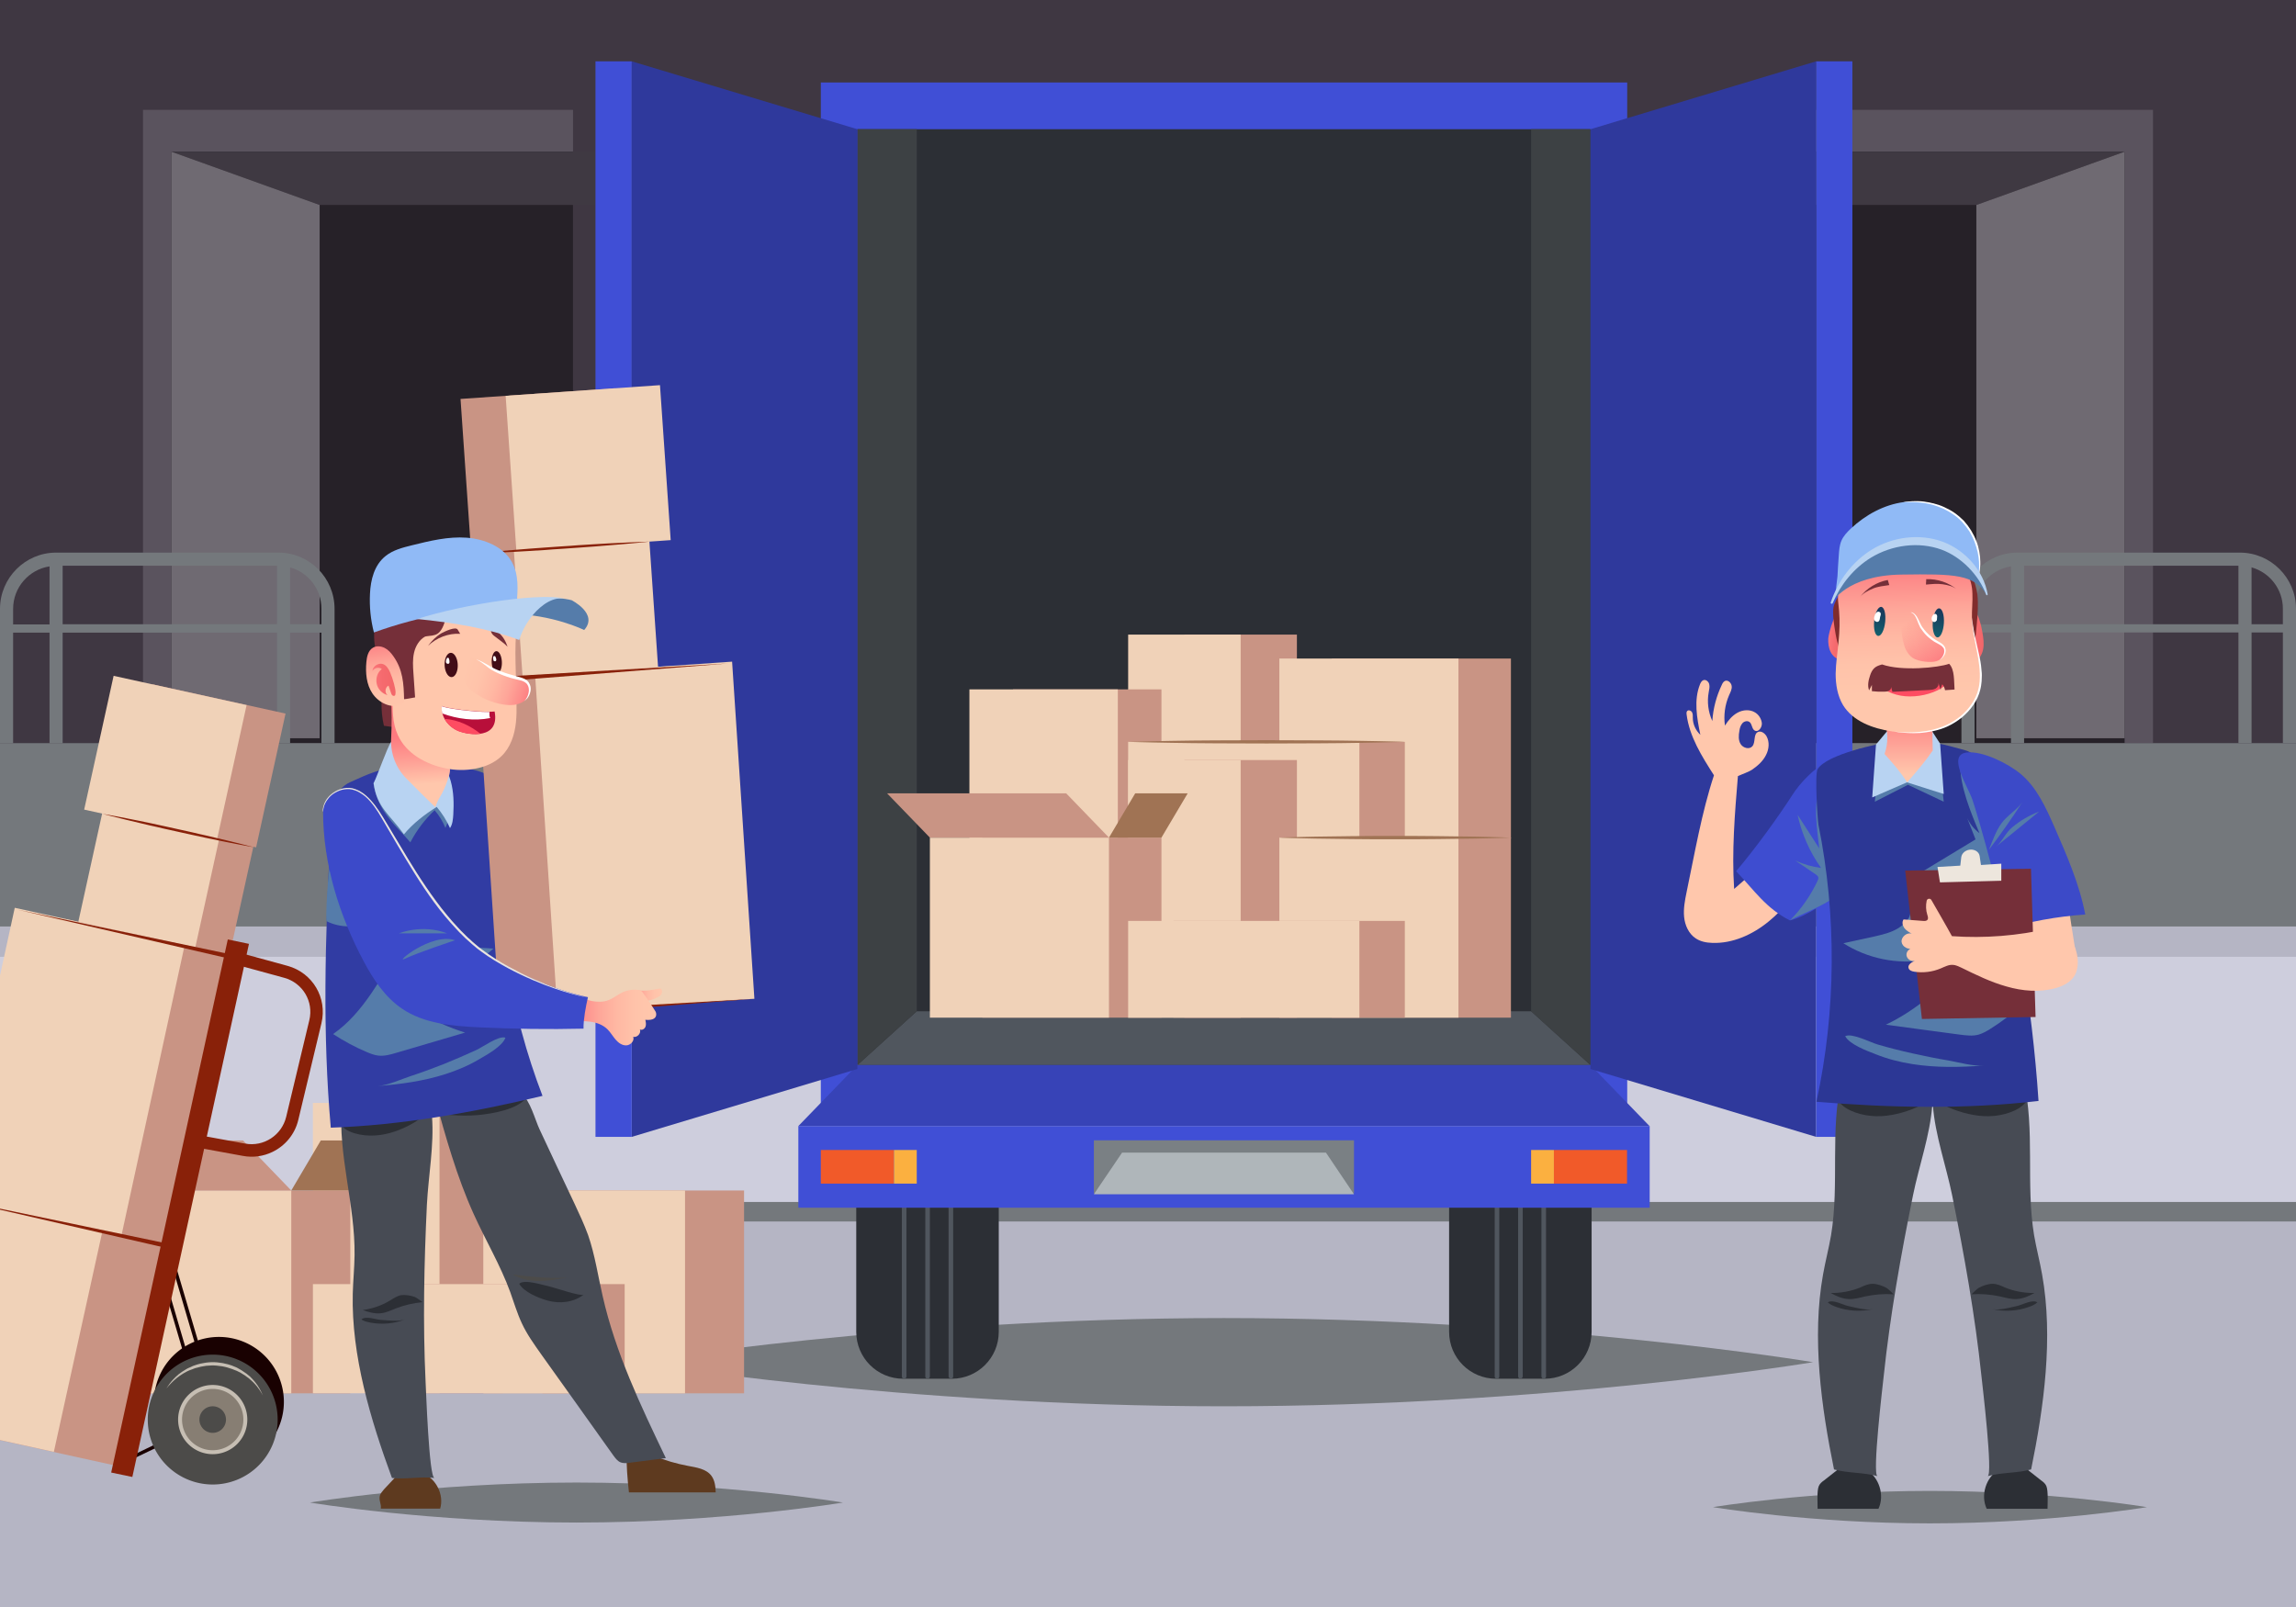 <?xml version="1.0" encoding="utf-8"?>
<svg id="master-artboard" viewBox="0 0 1400 980" version="1.1" xmlns="http://www.w3.org/2000/svg" x="0px" y="0px" width="1400px" height="980px" style="enable-background:new 0 0 1400 980;" xmlns:xlink="http://www.w3.org/1999/xlink">

<rect x="0" y="0" width="1400" height="980" fill="#333333" stroke="none"/>

<defs>
		<path d="M 0 0 H 1400 V 980 H 0 V 0 Z" id="XMLID_392_"/>
	</defs><clipPath id="XMLID_397_">
		<use style="overflow:visible;" xlink:href="#XMLID_392_"/>
	</clipPath><path d="M 0 0 H 1400 V 980 H 0 V 0 Z" id="XMLID_996_" class="st1" style="fill: rgb(63, 55, 66); clip-path: url('#XMLID_397_');" transform="matrix(1, 0, 0, 1, 5.684341886080802e-14, 1.4210854715202004e-14)"/><g id="XMLID_378_" transform="matrix(1, 0, 0, 1, 8.526512829121202e-14, 2.1316282072803006e-14)" style="clip-path: url('#XMLID_397_');">
				<path d="M 87.2 67 H 349.4 V 453.2 H 87.2 V 67 Z" id="XMLID_188_" class="st2" style="fill: rgb(90, 83, 94);"/>
				<path d="M 104.5 92.5 H 349.4 V 453.3 H 104.5 V 92.5 Z" id="XMLID_372_" class="st3" style="fill: rgb(38, 33, 40);"/>
				<path d="M 104.5 92.5 L 194.9 125 L 371.4 125 L 371.4 92.5 Z" id="XMLID_374_" class="st4" style="fill: rgb(63, 57, 66);"/>
				<path d="M 194.9 125 L 194.9 450.2 L 104.5 450.2 L 104.5 92.5 Z" id="XMLID_376_" class="st5" style="fill: rgb(111, 106, 114);"/>
			</g><path d="M 1050.6 67 H 1312.8 V 453.2 H 1050.6 V 67 Z" id="XMLID_388_" class="st2" style="fill: rgb(90, 83, 94); clip-path: url('#XMLID_397_');" transform="matrix(1, 0, 0, 1, 1.1368683772161603e-13, 2.842170943040401e-14)"/><path d="M 1050.6 92.5 H 1295.5 V 453.3 H 1050.6 V 92.5 Z" id="XMLID_386_" class="st3" style="fill: rgb(38, 33, 40); clip-path: url('#XMLID_397_');" transform="matrix(1, 0, 0, 1, 1.1368683772161603e-13, 2.842170943040401e-14)"/><path d="M 1295.5 92.5 L 1205.1 125 L 1028.6 125 L 1028.6 92.5 Z" id="XMLID_385_" class="st4" style="fill: rgb(63, 57, 66); clip-path: url('#XMLID_397_');" transform="matrix(1, 0, 0, 1, 1.1368683772161603e-13, 2.842170943040401e-14)"/><path d="M 1205.1 125 L 1205.1 450.2 L 1295.5 450.2 L 1295.5 92.5 Z" id="XMLID_375_" class="st5" style="fill: rgb(111, 106, 114); clip-path: url('#XMLID_397_');" transform="matrix(1, 0, 0, 1, 1.1368683772161603e-13, 2.842170943040401e-14)"/><path id="XMLID_381_" class="st6" d="M169.8,337H34.2C15.4,337,0,352.4,0,371.3v82h8v-67.5h22.2v67.5h8v-67.5h130.7v67.5h8v-67.5&#10;&#9;&#9;&#9;H196v67.5h8v-82C204,352.4,188.7,337,169.8,337z M8,380.8v-9.5c0-13.1,9.7-24,22.2-25.9v35.4H8z M38.2,380.8V345h130.7v35.7H38.2z&#10;&#9;&#9;&#9; M176.9,380.8V346c11,3.1,19.1,13.2,19.1,25.2v9.5H176.9z" style="fill: rgb(116, 120, 124); clip-path: url('#XMLID_397_');" transform="matrix(1, 0, 0, 1, 5.684341886080802e-14, 1.4210854715202004e-14)"/><path id="XMLID_191_" class="st6" d="M1365.8,337h-135.6c-18.9,0-34.2,15.4-34.2,34.2v82h8v-67.5h22.2v67.5h8v-67.5h130.7v67.5h8&#10;&#9;&#9;&#9;v-67.5h19.1v67.5h8v-82C1400,352.4,1384.6,337,1365.8,337z M1204,380.8v-9.5c0-13.1,9.7-24,22.2-25.9v35.4H1204z M1234.2,380.8&#10;&#9;&#9;&#9;V345h130.7v35.7H1234.2z M1372.9,380.8V346c11,3.1,19.1,13.2,19.1,25.2v9.5H1372.9z" style="fill: rgb(116, 120, 124); clip-path: url('#XMLID_397_');" transform="matrix(1, 0, 0, 1, 5.684341886080802e-14, 1.4210854715202004e-14)"/><path d="M 0 453.2 H 1400 V 980 H 0 V 453.2 Z" id="XMLID_49_" class="st6" style="fill: rgb(116, 120, 124); clip-path: url('#XMLID_397_');" transform="matrix(1, 0, 0, 1, 5.684341886080802e-14, 1.4210854715202004e-14)"/><path d="M 0 565 H 1400 V 973.2 H 0 V 565 Z" id="XMLID_749_" class="st7" style="fill: rgb(181, 181, 196); clip-path: url('#XMLID_397_');" transform="matrix(1, 0, 0, 1, 8.526512829121202e-14, 2.1316282072803006e-14)"/><path d="M 0 583.5 H 1400 V 991.7 H 0 V 583.5 Z" id="XMLID_746_" class="st8" style="fill: rgb(206, 206, 221); clip-path: url('#XMLID_397_');" transform="matrix(1, 0, 0, 1, 8.526512829121202e-14, 2.1316282072803006e-14)"/><path d="M 0 733 H 1400 V 977.5 H 0 V 733 Z" id="XMLID_743_" class="st6" style="fill: rgb(116, 120, 124); clip-path: url('#XMLID_397_');" transform="matrix(1, 0, 0, 1, 8.526512829121202e-14, 2.1316282072803006e-14)"/><path d="M 0 744.9 H 1400 V 1016.5 H 0 V 744.9 Z" id="XMLID_740_" class="st7" style="fill: rgb(181, 181, 196); clip-path: url('#XMLID_397_');" transform="matrix(1, 0, 0, 1, 8.526512829121202e-14, 2.1316282072803006e-14)"/><path id="XMLID_391_" class="st6" d="M387.1,830.7c0,0,160.8-26.9,359.2-26.9s359.2,26.9,359.2,26.9s-160.8,26.9-359.2,26.9&#10;&#9;&#9;&#9;S387.1,830.7,387.1,830.7z" style="fill: rgb(116, 120, 124); clip-path: url('#XMLID_397_');" transform="matrix(1, 0, 0, 1, 5.684341886080802e-14, 1.4210854715202004e-14)"/><g id="XMLID_25_" transform="matrix(1, 0, 0, 1, 8.526512829121202e-14, 2.1316282072803006e-14)" style="clip-path: url('#XMLID_397_');">
				<g id="XMLID_12_">
					<path d="M 500.5 50.3 H 992.2 V 678 H 500.5 V 50.3 Z" id="XMLID_45_" class="st9" style="fill: rgb(64, 79, 214);"/>
					<path d="M 522.8 78.8 H 969.8 V 649.5 H 522.8 V 78.8 Z" id="XMLID_44_" class="st10" style="fill: rgb(44, 47, 53);"/>
					<path d="M 522.8 649.5 L 559 616.7 L 933.6 616.7 L 969.8 649.5 Z" id="XMLID_713_" class="st11" style="fill: rgb(80, 86, 94);"/>
					<path d="M 522.8 649.5 L 559 616.7 L 559 78.8 L 522.8 78.8 Z" id="XMLID_717_" class="st12" style="fill: rgb(61, 65, 68);"/>
					<path d="M 969.8 649.5 L 933.6 616.7 L 933.6 78.8 L 969.8 78.8 Z" id="XMLID_720_" class="st12" style="fill: rgb(61, 65, 68);"/>
				<path d="M 600.093 719.113 L 600.093 719.113" style="fill: rgb(64, 79, 214); fill-opacity: 1; stroke: rgb(0, 0, 0); stroke-opacity: 1; stroke-width: 0; paint-order: fill;"/></g>
				<g id="XMLID_709_">
					<g id="XMLID_694_">
						<path id="XMLID_692_" class="st10" d="M580.4,840.8h-29.7c-15.8,0-28.6-12.8-28.6-28.6v-90.4c0-15.8,12.8-28.6,28.6-28.6h29.7&#10;&#9;&#9;&#9;&#9;&#9;&#9;&#9;c15.8,0,28.6,12.8,28.6,28.6v90.4C609,828,596.2,840.8,580.4,840.8z" style="fill: rgb(44, 47, 53);"/>
						<path id="XMLID_693_" class="st11" d="M565.6,840.8L565.6,840.8c-0.8,0-1.4-0.6-1.4-1.4V694.6c0-0.8,0.6-1.4,1.4-1.4l0,0&#10;&#9;&#9;&#9;&#9;&#9;&#9;&#9;c0.8,0,1.4,0.6,1.4,1.4v144.8C567,840.2,566.3,840.8,565.6,840.8z" style="fill: rgb(80, 86, 94);"/>
						<path id="XMLID_695_" class="st11" d="M551.3,840.8L551.3,840.8c-0.8,0-1.4-0.6-1.4-1.4V694.6c0-0.8,0.6-1.4,1.4-1.4l0,0&#10;&#9;&#9;&#9;&#9;&#9;&#9;&#9;c0.8,0,1.4,0.6,1.4,1.4v144.8C552.7,840.2,552.1,840.8,551.3,840.8z" style="fill: rgb(80, 86, 94);"/>
						<path id="XMLID_703_" class="st11" d="M579.8,840.8L579.8,840.8c0.8,0,1.4-0.6,1.4-1.4V694.6c0-0.8-0.6-1.4-1.4-1.4l0,0&#10;&#9;&#9;&#9;&#9;&#9;&#9;&#9;c-0.8,0-1.4,0.6-1.4,1.4v144.8C578.5,840.2,579.1,840.8,579.8,840.8z" style="fill: rgb(80, 86, 94);"/>
					</g>
					<g id="XMLID_712_">
						<path id="XMLID_737_" class="st10" d="M941.9,840.8h-29.7c-15.8,0-28.6-12.8-28.6-28.6v-90.4c0-15.8,12.8-28.6,28.6-28.6h29.7&#10;&#9;&#9;&#9;&#9;&#9;&#9;&#9;c15.8,0,28.6,12.8,28.6,28.6v90.4C970.5,828,957.7,840.8,941.9,840.8z" style="fill: rgb(44, 47, 53);"/>
						<path id="XMLID_726_" class="st11" d="M927.1,840.8L927.1,840.8c-0.8,0-1.4-0.6-1.4-1.4V694.6c0-0.8,0.6-1.4,1.4-1.4l0,0&#10;&#9;&#9;&#9;&#9;&#9;&#9;&#9;c0.8,0,1.4,0.6,1.4,1.4v144.8C928.4,840.2,927.8,840.8,927.1,840.8z" style="fill: rgb(80, 86, 94);"/>
						<path id="XMLID_723_" class="st11" d="M912.8,840.8L912.8,840.8c-0.8,0-1.4-0.6-1.4-1.4V694.6c0-0.8,0.6-1.4,1.4-1.4l0,0&#10;&#9;&#9;&#9;&#9;&#9;&#9;&#9;c0.8,0,1.4,0.6,1.4,1.4v144.8C914.2,840.2,913.6,840.8,912.8,840.8z" style="fill: rgb(80, 86, 94);"/>
						<path id="XMLID_716_" class="st11" d="M941.3,840.8L941.3,840.8c0.8,0,1.4-0.6,1.4-1.4V694.6c0-0.8-0.6-1.4-1.4-1.4l0,0&#10;&#9;&#9;&#9;&#9;&#9;&#9;&#9;c-0.8,0-1.4,0.6-1.4,1.4v144.8C939.9,840.2,940.6,840.8,941.3,840.8z" style="fill: rgb(80, 86, 94);"/>
					</g>
				</g>
				<g id="XMLID_697_">
					<path d="M 522.8 649.5 L 486.8 686.7 L 1005.8 686.7 L 969.8 649.5 Z" id="XMLID_520_" class="st13" style="fill: rgb(55, 67, 183);"/>
					<g id="XMLID_696_">
						<path d="M 486.8 686.7 H 1005.9 V 736.5 H 486.8 V 686.7 Z" id="XMLID_518_" class="st9" style="fill: rgb(64, 79, 214);"/>
						<g id="XMLID_529_">
							<path d="M 500.5 701.3 H 545.1 V 721.8 H 500.5 V 701.3 Z" id="XMLID_527_" class="st14" style="fill: rgb(241, 90, 41);"/>
							<path d="M 545.1 701.3 H 559 V 721.8 H 545.1 V 701.3 Z" id="XMLID_531_" class="st15" style="fill: rgb(251, 176, 64);"/>
						</g>
						<g id="XMLID_641_">
							<path d="M 947.5 701.3 H 992.1 V 721.8 H 947.5 V 701.3 Z" id="XMLID_656_" class="st14" style="fill: rgb(241, 90, 41);"/>
							<path d="M 933.6 701.3 H 947.5 V 721.8 H 933.6 V 701.3 Z" id="XMLID_645_" class="st15" style="fill: rgb(251, 176, 64);"/>
						</g>
						<g id="XMLID_690_">
							<path d="M 667 695.4 H 825.6 V 727.8 H 667 V 695.4 Z" id="XMLID_532_" class="st16" style="fill: rgb(122, 128, 132);"/>
							<path d="M 684.2 702.9 L 808.5 702.9 L 825.6 728.3 L 667 728.3 Z" id="XMLID_682_" class="st17" style="fill: rgb(175, 182, 186);"/>
						</g>
					</g>
				</g>
				<g id="XMLID_3_">
					<g id="XMLID_180_">
						<path d="M 812.1 401.6 H 921.3 V 511.4 H 812.1 V 401.6 Z" id="XMLID_780_" class="st18" style="fill: rgb(201, 148, 132);"/>
						<path d="M 722.2 387 H 790.8 V 511.4 H 722.2 V 387 Z" id="XMLID_777_" class="st18" style="fill: rgb(201, 148, 132);"/>
						<path d="M 687.9 387 H 756.5 V 511.4 H 687.9 V 387 Z" id="XMLID_774_" class="st19" style="fill: rgb(240, 210, 184);"/>
						<path d="M 780.1 401.6 H 889.3 V 511.4 H 780.1 V 401.6 Z" id="XMLID_769_" class="st19" style="fill: rgb(240, 210, 184);"/>
						<path d="M 617.7 420.4 H 708.2 V 511.4 H 617.7 V 420.4 Z" id="XMLID_765_" class="st18" style="fill: rgb(201, 148, 132);"/>
						<path d="M 591.1 420.4 H 681.6 V 511.4 H 591.1 V 420.4 Z" id="XMLID_761_" class="st19" style="fill: rgb(240, 210, 184);"/>
						<path d="M 715.6 452.4 H 856.6 V 511.4 H 715.6 V 452.4 Z" id="XMLID_758_" class="st18" style="fill: rgb(201, 148, 132);"/>
						<path d="M 687.9 452.4 H 828.9 V 511.4 H 687.9 V 452.4 Z" id="XMLID_187_" class="st19" style="fill: rgb(240, 210, 184);"/>
					</g>
					<g id="XMLID_331_">
						<path d="M 812.1 510.8 H 921.3 V 620.6 H 812.1 V 510.8 Z" id="XMLID_203_" class="st18" style="fill: rgb(201, 148, 132);"/>
						<path d="M 722.2 463.5 H 790.8 V 620.6 H 722.2 V 463.5 Z" id="XMLID_189_" class="st18" style="fill: rgb(201, 148, 132);"/>
						<path d="M 687.9 463.5 H 756.5 V 620.6 H 687.9 V 463.5 Z" id="XMLID_185_" class="st19" style="fill: rgb(240, 210, 184);"/>
						<path d="M 780.1 510.8 H 889.3 V 620.6 H 780.1 V 510.8 Z" id="XMLID_182_" class="st19" style="fill: rgb(240, 210, 184);"/>
						<path d="M 599 510.8 H 708.2 V 620.6 H 599 V 510.8 Z" id="XMLID_179_" class="st18" style="fill: rgb(201, 148, 132);"/>
						<path d="M 567 510.8 H 676.2 V 620.6 H 567 V 510.8 Z" id="XMLID_176_" class="st19" style="fill: rgb(240, 210, 184);"/>
						<path d="M 715.6 561.6 H 856.6 V 620.6 H 715.6 V 561.6 Z" id="XMLID_173_" class="st18" style="fill: rgb(201, 148, 132);"/>
						<path d="M 687.9 561.6 H 828.9 V 620.6 H 687.9 V 561.6 Z" id="XMLID_170_" class="st19" style="fill: rgb(240, 210, 184);"/>
						<path d="M 540.9 483.8 L 650.1 483.8 L 676.2 510.8 L 567 510.8 Z" id="XMLID_167_" class="st18" style="fill: rgb(201, 148, 132);"/>
						<path d="M 724.2 483.8 L 692.2 483.8 L 676.2 510.8 L 708.2 510.8 Z" id="XMLID_328_" class="st20" style="fill: rgb(160, 115, 84);"/>
					</g>
					<path id="XMLID_181_" class="st20" d="M921.3,510.8c0,0-2.2,0.1-6.1,0.2c-3.9,0.1-9.4,0.3-16,0.4c-6.6,0.1-14.3,0.2-22.6,0.3&#10;&#9;&#9;&#9;&#9;&#9;&#9;c-4.1,0-8.4,0.1-12.8,0.1c-4.3,0-8.8,0-13.2,0c-4.4,0-8.8,0-13.2,0c-4.3,0-8.6-0.1-12.8-0.1c-8.3-0.1-16-0.2-22.6-0.3&#10;&#9;&#9;&#9;&#9;&#9;&#9;c-6.6-0.1-12.1-0.3-16-0.4c-3.9-0.1-6.1-0.2-6.1-0.2s2.2-0.1,6.1-0.2c3.9-0.1,9.4-0.3,16-0.4c6.6-0.1,14.3-0.2,22.6-0.3&#10;&#9;&#9;&#9;&#9;&#9;&#9;c4.1,0,8.4-0.1,12.8-0.1c4.3,0,8.8,0,13.2,0c4.4,0,8.8,0,13.2,0c4.3,0,8.6,0.1,12.8,0.1c8.3,0.1,16,0.2,22.6,0.3&#10;&#9;&#9;&#9;&#9;&#9;&#9;c6.6,0.1,12.1,0.3,16,0.4C919.1,510.8,921.3,510.8,921.3,510.8z" style="fill: rgb(160, 115, 84);"/>
					<path id="XMLID_183_" class="st20" d="M856.6,452.4c0,0-2.6,0.1-7.2,0.2c-4.6,0.1-11.2,0.3-19.1,0.4c-7.9,0.1-17.1,0.3-27,0.3&#10;&#9;&#9;&#9;&#9;&#9;&#9;c-9.9,0-20.4,0.1-31,0.1c-10.5,0-21.1-0.1-31-0.1c-9.9,0-19.1-0.2-27-0.3c-7.9-0.1-14.5-0.3-19.1-0.4c-4.6-0.1-7.2-0.2-7.2-0.2&#10;&#9;&#9;&#9;&#9;&#9;&#9;s2.6-0.1,7.2-0.2c4.6-0.1,11.2-0.3,19.1-0.4c7.9-0.1,17.1-0.3,27-0.3c9.9,0,20.4-0.1,31-0.1c10.5,0,21.1,0.1,31,0.1&#10;&#9;&#9;&#9;&#9;&#9;&#9;c9.9,0,19.1,0.2,27,0.3c7.9,0.1,14.5,0.3,19.1,0.4C854,452.3,856.6,452.4,856.6,452.4z" style="fill: rgb(160, 115, 84);"/>
				</g>
			</g><path d="M 1107.4 693.3 L 969.8 651.9 L 969.8 78.8 L 1107.4 37.4 Z" id="XMLID_26_" class="st16" style="fill: rgb(47, 57, 156); clip-path: url('#XMLID_397_');" transform="matrix(1, 0, 0, 1, 1.1368683772161603e-13, 2.842170943040401e-14)"/><path d="M 1107.4 37.4 H 1129.5 V 693.3 H 1107.4 V 37.4 Z" id="XMLID_28_" class="st17" style="fill: rgb(64, 79, 214); clip-path: url('#XMLID_397_');" transform="matrix(1, 0, 0, 1, 1.1368683772161603e-13, 2.842170943040401e-14)"/><path d="M 385.2 693.3 L 522.8 651.9 L 522.8 78.8 L 385.2 37.4 Z" id="XMLID_43_" class="st16" style="fill: rgb(47, 57, 156); clip-path: url('#XMLID_397_');" transform="matrix(1, 0, 0, 1, 1.1368683772161603e-13, 2.842170943040401e-14)"/><path d="M 363.1 37.4 H 385.2 V 693.3 H 363.1 V 37.4 Z" id="XMLID_41_" class="st17" style="fill: rgb(64, 79, 214); clip-path: url('#XMLID_397_');" transform="matrix(1, 0, 0, 1, 1.1368683772161603e-13, 2.842170943040401e-14)"/><path id="XMLID_20_" class="st6" d="M1044.5,919.1c0,0,59.2-9.9,132.3-9.9s132.3,9.9,132.3,9.9s-59.2,9.9-132.3,9.9&#10;&#9;&#9;&#9;S1044.5,919.1,1044.5,919.1z" style="fill: rgb(116, 120, 124); clip-path: url('#XMLID_397_');" transform="matrix(1, 0, 0, 1, 5.684341886080802e-14, 1.4210854715202004e-14)"/><path id="XMLID_384_" class="st6" d="M189,916.3c0,0,72.8-12.2,162.5-12.2s162.5,12.2,162.5,12.2s-72.8,12.2-162.5,12.2&#10;&#9;&#9;&#9;S189,916.3,189,916.3z" style="fill: rgb(116, 120, 124); clip-path: url('#XMLID_397_');" transform="matrix(1, 0, 0, 1, 5.684341886080802e-14, 1.4210854715202004e-14)"/><g id="XMLID_168_" transform="matrix(1, 0, 0, 1, 8.526512829121202e-14, 2.1316282072803006e-14)" style="clip-path: url('#XMLID_397_');">
				<path d="M 330.7 726 H 453.7 V 849.7 H 330.7 V 726 Z" id="XMLID_464_" class="st18" style="fill: rgb(201, 148, 132);"/>
				<path d="M 229.5 672.6 H 306.7 V 849.6 H 229.5 V 672.6 Z" id="XMLID_461_" class="st18" style="fill: rgb(201, 148, 132);"/>
				<path d="M 190.8 672.6 H 268 V 849.6 H 190.8 V 672.6 Z" id="XMLID_458_" class="st19" style="fill: rgb(240, 210, 184);"/>
				<path d="M 294.7 726 H 417.7 V 849.7 H 294.7 V 726 Z" id="XMLID_454_" class="st19" style="fill: rgb(240, 210, 184);"/>
				<path d="M 90.6 726 H 213.6 V 849.7 H 90.6 V 726 Z" id="XMLID_422_" class="st18" style="fill: rgb(201, 148, 132);"/>
				<path d="M 54.6 726 H 177.6 V 849.7 H 54.6 V 726 Z" id="XMLID_418_" class="st19" style="fill: rgb(240, 210, 184);"/>
				<path d="M 222 783.1 H 380.9 V 849.6 H 222 V 783.1 Z" id="XMLID_407_" class="st18" style="fill: rgb(201, 148, 132);"/>
				<path d="M 190.8 783.1 H 349.7 V 849.6 H 190.8 V 783.1 Z" id="XMLID_175_" class="st19" style="fill: rgb(240, 210, 184);"/>
				<path d="M 25.2 695.5 L 148.2 695.5 L 177.6 726 L 54.6 726 Z" id="XMLID_171_" class="st18" style="fill: rgb(201, 148, 132);"/>
				<path d="M 231.7 695.5 L 195.6 695.5 L 177.6 726 L 213.7 726 Z" id="XMLID_169_" class="st20" style="fill: rgb(160, 115, 84);"/>
			</g><path id="XMLID_571_" class="st21" d="M399,887.9c6.5,2.7,13.4,4.7,20.3,6c5.3,1,11.3,1.8,14.5,6.1c2.1,2.8,2.5,6.6,2.6,10.1&#10;&#9;&#9;&#9;&#9;&#9;h-52.9c-0.9-7.8-1.6-17.2-1.5-25.1c0-0.4,0-0.8,0.2-1.2c0.3-0.5,1-0.7,1.6-0.8C389.3,882.2,393.9,885.7,399,887.9z" style="fill: rgb(94, 58, 31); clip-path: url('#XMLID_397_');" transform="matrix(1, 0, 0, 1, 1.1368683772161603e-13, 2.842170943040401e-14)"/><path id="XMLID_320_" class="st21" d="M257.7,898.4c8.2,3.2,13.2,13.2,10.7,21.6h-36.2c0.4-3-1.3-4.9-0.6-7.8&#10;&#9;&#9;&#9;&#9;&#9;c0.4-1.5,1.5-2.7,2.5-3.9c3.4-3.6,6.8-7.3,10.2-10.9c1.1-1.2,2.2-2.4,3.7-2.9C251.6,893.5,254.3,897.1,257.7,898.4z" style="fill: rgb(94, 58, 31); clip-path: url('#XMLID_397_');" transform="matrix(1, 0, 0, 1, 1.1368683772161603e-13, 2.842170943040401e-14)"/><path id="XMLID_559_" class="st22" d="M350.2,733.8c3,6.4,6,12.8,8.4,19.4c4.2,12.1,6,24.8,8.9,37.3&#10;&#9;&#9;&#9;&#9;&#9;c7.8,34.5,23.2,66.8,38.5,98.7c-7.3,0.9-14.5,1.9-21.8,2.8c-2,0.3-4.1,0.5-6-0.3c-1.8-0.8-3-2.5-4.2-4.1&#10;&#9;&#9;&#9;&#9;&#9;c-14.7-20.6-29.3-41.2-44-61.7c-4.3-6.1-8.7-12.2-11.8-18.9c-2.9-6.2-4.8-12.7-7.1-19.1c-6-16.4-15-31.5-22.2-47.4&#10;&#9;&#9;&#9;&#9;&#9;c-10.4-22.9-17.2-47.4-23.9-71.7c10.5-3,21.6-3.9,32.5-2.6c3.5,0.4,7,1.1,10.6,1.4c2.5,0.2,8.2-0.9,10.2,0.1&#10;&#9;&#9;&#9;&#9;&#9;c4.6,2.4,8.3,16,10.6,20.8C335.9,703.6,343.1,718.7,350.2,733.8z" style="fill: rgb(71, 75, 84); clip-path: url('#XMLID_397_');" transform="matrix(1, 0, 0, 1, 1.1368683772161603e-13, 2.842170943040401e-14)"/><path id="XMLID_315_" class="st22" d="M264.9,901.3c-8.1-1-17.8,1-25.9,0C226,866,214.2,826.6,215.1,789&#10;&#9;&#9;&#9;&#9;&#9;c0.2-7.9,1-15.7,1.1-23.6c0.4-30.7-10.2-61-7.8-91.6c0.1-0.9,0.2-1.8,0.6-2.6c0.6-1.1,1.9-1.7,3.1-2.2c5.2-1.8,11-1.4,16.5-0.9&#10;&#9;&#9;&#9;&#9;&#9;c9.8,1,33.8-0.1,34.8,12.7c1.4,17.3-2.2,36.4-3.1,53.9c-1.7,35.9-2.5,71.9-0.8,107.8C259.8,848,261.6,900.9,264.9,901.3z" style="fill: rgb(71, 75, 84); clip-path: url('#XMLID_397_');" transform="matrix(1, 0, 0, 1, 1.1368683772161603e-13, 2.842170943040401e-14)"/><path id="XMLID_309_" class="st10" d="M240.8,690c-7.9,2.7-16.6,3.5-24.6,1.1c-4.1-1.2-8.2-3.5-9.7-7.5c0.5,1.4,49.3-7.5,54.9-6&#10;&#9;&#9;&#9;&#9;&#9;C256.1,683.2,248.1,687.5,240.8,690z" style="fill: rgb(44, 47, 53); clip-path: url('#XMLID_397_');" transform="matrix(1, 0, 0, 1, 1.1368683772161603e-13, 2.842170943040401e-14)"/><path id="XMLID_733_" class="st10" d="M291.5,680c-11.1,1-22.3-0.3-33.2-2.4c8.7,1.7,22.5-2.8,31.4-4.1&#10;&#9;&#9;&#9;&#9;&#9;c10.1-1.4,21.6-4.9,31.7-4.5C316,676.6,300.1,679.2,291.5,680z" style="fill: rgb(44, 47, 53); clip-path: url('#XMLID_397_');" transform="matrix(1, 0, 0, 1, 1.1368683772161603e-13, 2.842170943040401e-14)"/><path id="XMLID_302_" class="st23" d="M273.1,465.4c8,2.1,15.8,4.6,23.5,7.7c7.9,3.1,14.9,8.1,20.5,14.4&#10;&#9;&#9;&#9;&#9;&#9;c10.4,11.8,26.5,28,39.7,39.5c-9,13-21.3,22.7-34.1,31.9c-8.6-0.3-16.7-2.1-23.8-7c-5.5-12-11.4-23.4-14.2-36.3&#10;&#9;&#9;&#9;&#9;&#9;C281.1,499.1,282.4,479.6,273.1,465.4z" style="fill: rgb(198, 190, 179); clip-path: url('#XMLID_397_');" transform="matrix(1, 0, 0, 1, 1.1368683772161603e-13, 2.842170943040401e-14)"/><path id="XMLID_299_" class="st24" d="M306.5,521.3c3.2-7.2,6.4-14.3,9.6-21.5c-0.7,11.4-3.7,22.7-8.8,33&#10;&#9;&#9;&#9;&#9;&#9;c5.1-1.5,9.9-3.7,14.3-6.6c-3.5,3.3-7,6.5-10.6,9.8c-0.6,0.5-1.2,1.2-1.3,2c-0.1,0.7,0.3,1.3,0.7,1.9&#10;&#9;&#9;&#9;&#9;&#9;c5.3,7.9,11.9,14.9,19.6,20.5c-9.1-3.1-18-6.8-26.5-11.1c-0.9-0.4-1.8-0.9-2.4-1.8c-0.6-0.8-0.7-1.9-0.8-3&#10;&#9;&#9;&#9;&#9;&#9;c-1.7-18.5-5.1-40-0.1-58.2C306.3,492.8,306,512.7,306.5,521.3z" style="fill: rgb(153, 139, 129); clip-path: url('#XMLID_397_');" transform="matrix(1, 0, 0, 1, 1.1368683772161603e-13, 2.842170943040401e-14)"/><path id="XMLID_296_" class="st25" d="M304.7,507.4c-2.5,54.6,6.5,109.8,26.1,160.9c-42.1,10.1-85.9,17.9-129.1,19.4&#10;&#9;&#9;&#9;&#9;&#9;c-5.1-57.8-3.4-115-0.5-173c0.4-8.6,0.9-17.4,2.7-25.8c1.1-5.3,4.8-9.8,9.8-12c5-2.2,10-4.6,14.9-6.2c7.9-2.6,16-5.3,24.3-5.2&#10;&#9;&#9;&#9;&#9;&#9;c10.3,0.1,41,1.7,47.6,9.5C302.4,477.6,304.9,504.1,304.7,507.4z" style="fill: rgb(49, 60, 163); clip-path: url('#XMLID_397_');" transform="matrix(1, 0, 0, 1, 1.1368683772161603e-13, 2.842170943040401e-14)"/><path id="XMLID_558_" class="st26" d="M271.6,504.9c-1.6-3.9-3.8-7.6-6.6-10.8c-6,5.7-11,12.3-14.8,19.6&#10;&#9;&#9;&#9;&#9;&#9;c-8.3-9.9-19.8-18.2-22.5-36.1c8.4-1.5,16.6,4.5,24.5,7.7c2.1,0.9,4.1,1.9,6.3,2c3,0.2,5.9-1.2,8.8-1.6&#10;&#9;&#9;&#9;&#9;&#9;C278.6,484.3,274.2,499.2,271.6,504.9z" style="fill: rgb(85, 124, 170); clip-path: url('#XMLID_397_');" transform="matrix(1, 0, 0, 1, 1.1368683772161603e-13, 2.842170943040401e-14)"/><path id="XMLID_291_" class="st26" d="M211.9,526.8c2.7-2.7,4.7-6.2,5.8-9.9c-1,4.4-2,8.8-3,13.2c13.3,5.5,26.6,11,40,16.5&#10;&#9;&#9;&#9;&#9;&#9;c-8,7.5-17.7,13.2-28.1,16.5c-8.5,2.7-19.5,2.8-27.4-1.3c-0.8-0.4,0.5-30.2,3.1-42.9c1.3-6.3,3-12.5,5.4-18.5&#10;&#9;&#9;&#9;&#9;&#9;c1.7-4.2,4.9-14.1,9.2-15.8C219.3,497.4,215.1,514.3,211.9,526.8z" style="fill: rgb(85, 124, 170); clip-path: url('#XMLID_397_');" transform="matrix(1, 0, 0, 1, 1.1368683772161603e-13, 2.842170943040401e-14)"/><path id="XMLID_288_" class="st26" d="M267.4,574.6c4.8,2.1,10.2,2.4,15.4,2.8c6,0.4,12.1,0.7,18.1,1.1&#10;&#9;&#9;&#9;&#9;&#9;c-12.6,11.1-29.5,17.4-46.3,17.1c-1.2,5.3-1.8,10.7-2,16.1c0,0.9,0,1.9,0.3,2.8c0.5,1.2,1.7,1.9,2.8,2.6&#10;&#9;&#9;&#9;&#9;&#9;c8.7,5.3,18.1,9.6,27.9,12.6c-13.9,4.1-27.9,8.2-41.8,12.3c-3.7,1.1-7.5,2.2-11.4,1.7c-2.3-0.3-4.6-1.2-6.7-2.1&#10;&#9;&#9;&#9;&#9;&#9;c-7.2-3-14.1-6.8-20.6-11c19-13.2,29.5-35.2,41.9-54.8c1.7-2.7,7.9-13.1,11.9-12.3c1.6,0.3,2.6,4.5,3.7,5.9&#10;&#9;&#9;&#9;&#9;&#9;C262.3,571.7,264.8,573.5,267.4,574.6z" style="fill: rgb(85, 124, 170); clip-path: url('#XMLID_397_');" transform="matrix(1, 0, 0, 1, 1.1368683772161603e-13, 2.842170943040401e-14)"/><path id="XMLID_285_" class="st26" d="M230.3,662.3c14-1.1,28-3,41.4-7.3c7.1-2.3,14-5.2,20.4-9c4.8-2.8,14.2-7.9,16.1-13.2&#10;&#9;&#9;&#9;&#9;&#9;c-4.2-1.4-13.9,5.8-17.9,7.6c-6.5,3-13.1,5.8-19.7,8.5c-6.6,2.6-13.4,5.1-20.1,7.3C244.2,658.3,236.8,661.8,230.3,662.3z" style="fill: rgb(85, 124, 170); clip-path: url('#XMLID_397_');" transform="matrix(1, 0, 0, 1, 1.1368683772161603e-13, 2.842170943040401e-14)"/><path id="XMLID_764_" class="st27" d="M345.7,779.1c-5.6,1-11.3,2.1-17,2.1c-5.5,0-11.3-1-16-4&#10;&#9;&#9;&#9;&#9;&#9;C323.6,778.6,334.5,779.8,345.7,779.1z" style="fill: rgb(76, 75, 73); clip-path: url('#XMLID_397_');" transform="matrix(1, 0, 0, 1, 1.1368683772161603e-13, 2.842170943040401e-14)"/><path id="XMLID_767_" class="st10" d="M355.9,789.5c-6.1,4.8-14.6,5.7-22.1,3.6c-5.4-1.5-14.4-5.2-17.2-10.2&#10;&#9;&#9;&#9;&#9;&#9;c3.1-3.1,15.1,1,19.1,1.8C338.4,785.3,354.3,790.8,355.9,789.5z" style="fill: rgb(44, 47, 53); clip-path: url('#XMLID_397_');" transform="matrix(1, 0, 0, 1, 1.1368683772161603e-13, 2.842170943040401e-14)"/><path id="XMLID_206_" class="st10" d="M244.8,789.8c-2.6,0.4-4.7,1.9-7,3.3c-5.1,3.1-10.8,5-16.6,5.8c3.5,1.3,7.1,2.3,10.8,2&#10;&#9;&#9;&#9;&#9;&#9;c3.3-0.3,6.4-1.8,9.4-3c5.2-2,10.7-3.3,16.2-3.8c0.2,0-3.9-2.9-4.5-3.1C250.8,790.1,247.3,789.5,244.8,789.8z" style="fill: rgb(44, 47, 53); clip-path: url('#XMLID_397_');" transform="matrix(1, 0, 0, 1, 1.1368683772161603e-13, 2.842170943040401e-14)"/><path id="XMLID_204_" class="st10" d="M247.3,804.5c-6.7,2.7-14.2,3.4-21.3,2.1c-1.9-0.4-4.1-0.8-5.6-2&#10;&#9;&#9;&#9;&#9;&#9;c2.7-2.3,8.7,0.1,11.9,0.3C236.6,805.2,243.3,806.1,247.3,804.5z" style="fill: rgb(44, 47, 53); clip-path: url('#XMLID_397_');" transform="matrix(1, 0, 0, 1, 1.1368683772161603e-13, 2.842170943040401e-14)"/><g id="XMLID_714_" transform="matrix(1, 0, 0, 1, 1.4210854715202004e-13, 3.552713678800501e-14)" style="clip-path: url('#XMLID_397_');">
						
							<path d="M 291.6 331.7 H 374.4 V 415 H 291.6 V 331.7 Z" id="XMLID_718_" transform="matrix(0.998 -6.879996e-002 6.879996e-002 0.998 -24.895 23.795)" class="st18" style="fill: rgb(201, 148, 132);"/>
						
							<path d="M 315.8 330 H 398.6 V 413.3 H 315.8 V 330 Z" id="XMLID_715_" transform="matrix(0.998 -6.879996e-002 6.879996e-002 0.998 -24.723 25.458)" class="st19" style="fill: rgb(240, 210, 184);"/>
					</g><path d="M 283.8 239.9 H 378.1 V 334.6 H 283.8 V 239.9 Z" id="XMLID_711_" transform="matrix(0.998, -0.069, 0.069, 0.998, -18.979, 23.445)" class="st18" style="fill: rgb(201, 148, 132); clip-path: url('#XMLID_397_');"/><path d="M 311.3 238 H 405.6 V 332.7 H 311.3 V 238 Z" id="XMLID_708_" transform="matrix(0.998, -0.069, 0.069, 0.998, -18.783, 25.337)" class="st19" style="fill: rgb(240, 210, 184); clip-path: url('#XMLID_397_');"/><path d="M 424.8 611.5 L 304.7 619.8 L 291.1 414.3 L 411.2 406 Z" id="XMLID_704_" class="st18" style="fill: rgb(201, 148, 132); clip-path: url('#XMLID_397_');" transform="matrix(1, 0, 0, 1, 1.7053025658242404e-13, 4.263256414560601e-14)"/><path d="M 460 609.1 L 339.9 617.3 L 326.3 411.8 L 446.4 403.5 Z" id="XMLID_701_" class="st19" style="fill: rgb(240, 210, 184); clip-path: url('#XMLID_397_');" transform="matrix(1, 0, 0, 1, 1.7053025658242404e-13, 4.263256414560601e-14)"/><path d="M 460 609.1 L 307.7 621.1 L 307.5 618 Z" id="XMLID_699_" class="st28" style="fill: rgb(137, 33, 9); clip-path: url('#XMLID_397_');" transform="matrix(1, 0, 0, 1, 1.4210854715202004e-13, 3.552713678800501e-14)"/><path d="M 444.1 404.6 L 291.8 416.6 L 291.6 413.5 Z" id="XMLID_698_" class="st28" style="fill: rgb(137, 33, 9); clip-path: url('#XMLID_397_');" transform="matrix(1, 0, 0, 1, 1.4210854715202004e-13, 3.552713678800501e-14)"/><path id="XMLID_586_" class="st28" d="M395.9,330.3c0,0-1.7,0.2-4.6,0.5c-2.9,0.3-7.1,0.7-12.1,1.1c-5,0.4-10.8,0.9-17.1,1.4&#10;&#9;&#9;&#9;&#9;&#9;&#9;c-3.1,0.2-6.4,0.5-9.6,0.7c-3.3,0.2-6.6,0.5-10,0.7c-3.3,0.2-6.7,0.4-10,0.7c-3.3,0.2-6.5,0.4-9.7,0.6&#10;&#9;&#9;&#9;&#9;&#9;&#9;c-6.3,0.4-12.1,0.7-17.1,0.9c-5,0.3-9.2,0.4-12.1,0.5c-2.9,0.1-4.6,0.2-4.6,0.2s1.7-0.2,4.6-0.5c2.9-0.3,7.1-0.7,12.1-1.1&#10;&#9;&#9;&#9;&#9;&#9;&#9;c5-0.4,10.8-0.9,17.1-1.4c3.1-0.2,6.4-0.5,9.6-0.7c3.3-0.2,6.6-0.5,10-0.7c3.3-0.2,6.7-0.4,10-0.7c3.3-0.2,6.5-0.4,9.7-0.6&#10;&#9;&#9;&#9;&#9;&#9;&#9;c6.3-0.4,12.1-0.7,17.1-0.9c5-0.3,9.2-0.4,12.1-0.5C394.2,330.3,395.9,330.3,395.9,330.3z" style="fill: rgb(137, 33, 9); clip-path: url('#XMLID_397_');" transform="matrix(1, 0, 0, 1, 1.4210854715202004e-13, 3.552713678800501e-14)"/><linearGradient id="XMLID_401_" gradientUnits="userSpaceOnUse" x1="-1179.147" y1="606.78" x2="-1159.748" y2="606.78" gradientTransform="matrix(1 0 0 1 1563.573 0)" style="clip-path: url('#XMLID_397_');">
						<stop offset="0" style="stop-color:#FD7A7F"/>
						<stop offset="0.116" style="stop-color:#FD8C8A"/>
						<stop offset="0.322" style="stop-color:#FEA699"/>
						<stop offset="0.535" style="stop-color:#FFB8A3"/>
						<stop offset="0.756" style="stop-color:#FFC3AA"/>
						<stop offset="1" style="stop-color:#FFC7AC"/>
					</linearGradient><path id="XMLID_216_" class="st29" d="M398,603.6c1.3-0.2,2.7-0.5,4-0.7c0.3,0,0.7-0.1,1,0.1c0.2,0.1,0.4,0.3,0.5,0.6&#10;&#9;&#9;&#9;&#9;&#9;&#9;c0.4,0.9,0.2,2-0.3,2.8c-0.5,0.8-1.4,1.4-2.2,1.8c-3.5,1.9-7.5,2.6-11.4,2.5c-0.3,0-0.6,0-0.8-0.1c-0.3-0.1-0.5-0.4-0.6-0.6&#10;&#9;&#9;&#9;&#9;&#9;&#9;c-1.3-1.8-2.5-3.6-3.7-5.5c-0.6-1,5.8-0.4,5.9-0.4C392.9,604.2,395.5,604.1,398,603.6z" style="fill: url('#XMLID_401_'); clip-path: url('#XMLID_397_');" transform="matrix(1, 0, 0, 1, 1.4210854715202004e-13, 3.552713678800501e-14)"/><linearGradient id="XMLID_425_" gradientUnits="userSpaceOnUse" x1="-1215.293" y1="620.58" x2="-1163.384" y2="620.58" gradientTransform="matrix(1 0 0 1 1563.573 0)" style="clip-path: url('#XMLID_397_');">
						<stop offset="0" style="stop-color:#FD7A7F"/>
						<stop offset="0.116" style="stop-color:#FD8C8A"/>
						<stop offset="0.322" style="stop-color:#FEA699"/>
						<stop offset="0.535" style="stop-color:#FFB8A3"/>
						<stop offset="0.756" style="stop-color:#FFC3AA"/>
						<stop offset="1" style="stop-color:#FFC7AC"/>
					</linearGradient><path id="XMLID_214_" class="st30" d="M370.8,610c3.2-1.1,5.8-3.5,8.9-4.9c3.3-1.5,7.2-1.9,10.8-1.2c1.2,0.3,6.6,8.9,9,12.6&#10;&#9;&#9;&#9;&#9;&#9;&#9;c0.5,0.7,0.7,1.6,0.6,2.5c-0.3,2.9-3.9,3.2-6.6,2.9c0.3,1.4,0.6,2.9,0.1,4.2c-0.5,1.3-2.1,2.4-3.4,1.7c0.9,2.3-1.7,5.1-4.1,4.5&#10;&#9;&#9;&#9;&#9;&#9;&#9;c0.9,2.4-1.6,5.1-4.2,5.2s-4.9-1.6-6.6-3.6c-1.7-2-3-4.3-4.8-6.1c-5.5-5.5-14.4-5.4-22.2-4.8c-0.4,0,2.7-12.7,5.9-13.8&#10;&#9;&#9;&#9;&#9;&#9;&#9;c1.8-0.6,5,1,6.8,1.3C364.3,611,367.6,611.2,370.8,610z" style="fill: url('#XMLID_425_'); clip-path: url('#XMLID_397_');" transform="matrix(1, 0, 0, 1, 1.4210854715202004e-13, 3.552713678800501e-14)"/><path id="XMLID_64_" class="st31" d="M355.8,627.3c-21.2,0.5-42.5,0.2-63.7-0.8c-16.3-0.8-33.5-2.2-47-11.4&#10;&#9;&#9;&#9;&#9;&#9;&#9;c-10.3-7-17.4-17.7-23.2-28.6c-15-28.1-24.9-59.6-24.9-91.5c0-10,11.3-16.5,19.3-13.8s13,10.5,17.4,17.7&#10;&#9;&#9;&#9;&#9;&#9;&#9;c16.1,26.9,31.1,55.3,54.6,76.1c16.8,14.9,48.2,28.6,70.2,33.1C357.2,613.8,355.7,621.7,355.8,627.3z" style="fill: rgb(60, 74, 201); clip-path: url('#XMLID_397_');" transform="matrix(1, 0, 0, 1, 1.4210854715202004e-13, 3.552713678800501e-14)"/><path id="XMLID_24_" class="st32" d="M196.8,495.1c0,0,0-0.2,0-0.6c0-0.4,0-1.1,0.2-1.9c0.3-1.6,1-4,3.1-6.4&#10;&#9;&#9;&#9;&#9;&#9;&#9;c1-1.2,2.3-2.3,3.9-3.3c1.6-1,3.5-1.8,5.6-2.2c2.1-0.4,4.6-0.4,6.9,0.5c0.6,0.2,1.1,0.4,1.7,0.7c0.3,0.1,0.6,0.3,0.9,0.4&#10;&#9;&#9;&#9;&#9;&#9;&#9;c0.3,0.2,0.6,0.3,0.8,0.5c1.1,0.6,2.2,1.4,3.2,2.3c4.1,3.5,7.4,8.3,10.6,13.5c3.1,5.2,6.4,10.6,9.8,16.3&#10;&#9;&#9;&#9;&#9;&#9;&#9;c6.7,11.3,14,23.3,22.4,34.6c4.1,5.6,8.6,11.1,13.3,16.1c1.1,1.3,2.4,2.5,3.6,3.7c0.6,0.6,1.2,1.2,1.8,1.8&#10;&#9;&#9;&#9;&#9;&#9;&#9;c0.6,0.6,1.2,1.2,1.9,1.7c0.6,0.6,1.2,1.1,1.8,1.7c0.6,0.5,1.3,1.1,1.9,1.6c0.6,0.5,1.3,1.1,1.9,1.6c0.7,0.5,1.3,1,2,1.5&#10;&#9;&#9;&#9;&#9;&#9;&#9;c5.2,3.9,10.6,7.3,15.9,10.2c5.3,2.9,10.4,5.5,15.2,7.6c4.8,2.1,9.3,4,13.3,5.4c4,1.5,7.6,2.6,10.5,3.5c3,0.9,5.3,1.5,6.9,1.9&#10;&#9;&#9;&#9;&#9;&#9;&#9;c1.6,0.4,2.5,0.6,2.5,0.6s-0.9-0.2-2.5-0.5c-1.6-0.3-4-0.9-6.9-1.7c-3-0.8-6.6-1.9-10.6-3.3c-4.1-1.4-8.6-3.1-13.5-5.2&#10;&#9;&#9;&#9;&#9;&#9;&#9;c-4.9-2.1-10-4.5-15.4-7.4c-5.3-2.9-10.8-6.1-16.2-10.1c-0.7-0.5-1.3-1-2-1.5c-0.7-0.5-1.3-1.1-1.9-1.6c-0.6-0.5-1.3-1-1.9-1.6&#10;&#9;&#9;&#9;&#9;&#9;&#9;c-0.6-0.6-1.2-1.1-1.9-1.7c-0.6-0.6-1.3-1.2-1.9-1.7c-0.6-0.6-1.2-1.2-1.8-1.8c-1.2-1.2-2.5-2.4-3.6-3.7&#10;&#9;&#9;&#9;&#9;&#9;&#9;c-4.8-5.1-9.3-10.5-13.5-16.2c-8.4-11.4-15.6-23.5-22.3-34.8c-3.3-5.7-6.5-11.2-9.6-16.4c-3-5.2-6.2-10-10.1-13.4&#10;&#9;&#9;&#9;&#9;&#9;&#9;c-1-0.8-2-1.6-3.1-2.2c-0.3-0.2-0.5-0.3-0.8-0.5c-0.3-0.1-0.5-0.3-0.8-0.4c-0.5-0.3-1.1-0.5-1.7-0.7c-2.2-0.9-4.5-0.9-6.5-0.6&#10;&#9;&#9;&#9;&#9;&#9;&#9;c-2.1,0.3-3.9,1.1-5.5,2c-1.6,0.9-2.9,2-3.9,3.2c-2,2.3-2.9,4.6-3.2,6.2c-0.2,0.8-0.2,1.4-0.3,1.9&#10;&#9;&#9;&#9;&#9;&#9;&#9;C196.8,494.9,196.8,495.1,196.8,495.1z" style="fill: rgb(234, 229, 223); clip-path: url('#XMLID_397_');" transform="matrix(1, 0, 0, 1, 1.4210854715202004e-13, 3.552713678800501e-14)"/><path id="XMLID_22_" class="st26" d="M277.5,573.4c0,0-22.8,7.5-30.4,11.2S263.1,568.4,277.5,573.4z" style="fill: rgb(85, 124, 170); clip-path: url('#XMLID_397_');" transform="matrix(1, 0, 0, 1, 1.4210854715202004e-13, 3.552713678800501e-14)"/><path id="XMLID_19_" class="st26" d="M272.7,569.2h-29.5C243.2,569.2,257.3,563.3,272.7,569.2z" style="fill: rgb(85, 124, 170); clip-path: url('#XMLID_397_');" transform="matrix(1, 0, 0, 1, 1.4210854715202004e-13, 3.552713678800501e-14)"/><path id="XMLID_278_" class="st31" d="M263.4,462.9c-0.2-1-0.3-2.1-0.5-3.1c6,3.5,10,9.7,11.9,16.4c1.9,6.7,2,13.7,1.6,20.6&#10;&#9;&#9;&#9;&#9;&#9;&#9;c-0.2,2.8-0.4,5.8-2,8.2c-2.1-4.7-4.8-9-8.1-12.9c-7.3,4.5-14.5,10.1-20,16.7c-8.7-12.2-16.5-16.3-18.5-31.2&#10;&#9;&#9;&#9;&#9;&#9;&#9;c2.5-4.8,7.9-21,10.9-25.6c0.3-0.4,0.6-0.9,1-1.1c0.6-0.3,1.2-0.1,1.8,0.1c5.1,1.4,10,3.3,14.7,5.7&#10;&#9;&#9;&#9;&#9;&#9;&#9;C258.5,457.9,261.9,460.8,263.4,462.9z" style="fill: rgb(184, 211, 242); clip-path: url('#XMLID_397_');" transform="matrix(1, 0, 0, 1, 1.4210854715202004e-13, 3.552713678800501e-14)"/><path id="XMLID_275_" class="st33" d="M234.7,413.9c-2.5,9.3-2.8,19.3-0.6,28.7c3.2,0.5,7.1,1,10.2,1.5&#10;&#9;&#9;&#9;&#9;&#9;&#9;C245,433.3,241.8,422.2,234.7,413.9z" style="fill: rgb(117, 47, 57); clip-path: url('#XMLID_397_');" transform="matrix(1, 0, 0, 1, 1.4210854715202004e-13, 3.552713678800501e-14)"/><linearGradient id="XMLID_428_" gradientUnits="userSpaceOnUse" x1="-7422.084" y1="1007.249" x2="-7422.587" y2="1036.963" gradientTransform="matrix(-0.999 4.006463e-002 4.006463e-002 0.999 -7200.757 -260.247)" style="clip-path: url('#XMLID_397_');">
						<stop offset="0" style="stop-color:#FD7A7F"/>
						<stop offset="0.508" style="stop-color:#FE9F95"/>
						<stop offset="1" style="stop-color:#FFC7AC"/>
					</linearGradient><path id="XMLID_274_" class="st34" d="M272.4,463.3c3.3,5.2,1.8,8.6,0.5,12.5c-1.2,3.7-2.8,7.2-4.8,10.5&#10;&#9;&#9;&#9;&#9;&#9;&#9;c-1.1,1.8-1.9,3.7-2.7,5.9c-2.9-2.7-10.9-10.6-17.7-17.5c-6.4-6.5-9.7-15.3-9.2-24.4c0.4-8.4,0.5-16.7-0.2-25.3&#10;&#9;&#9;&#9;&#9;&#9;&#9;C250.4,436.2,263.1,449.6,272.4,463.3z" style="fill: url('#XMLID_428_'); clip-path: url('#XMLID_397_');" transform="matrix(1, 0, 0, 1, 1.4210854715202004e-13, 3.552713678800501e-14)"/><path id="XMLID_271_" class="st35" d="M239.5,424.5c-0.2,8.1-0.3,16.4,3.1,23.8c5.1,11.3,17.1,17.8,29.2,20.3&#10;&#9;&#9;&#9;&#9;&#9;&#9;c5.9,1.2,12,1.3,17.9,0.2c5.9-1.1,11.8-3.5,16.1-7.7c5.5-5.3,8-13,8.8-20.6s0.1-15.2,0.1-22.8c0-7.6-1.7-32,1.7-38.8&#10;&#9;&#9;&#9;&#9;&#9;&#9;c-14.2-7.4-31.5-10.5-47.5-9.6c-8.1,0.5-20-1.5-27.6,1.3c-5.2,1.9-6.9,16.8-4.5,25.6c0.6,2.3,0.2,5.1,0.2,7.6&#10;&#9;&#9;&#9;&#9;&#9;&#9;C236.9,410.6,239.6,417.6,239.5,424.5z" style="fill: rgb(255, 199, 172); clip-path: url('#XMLID_397_');" transform="matrix(1, 0, 0, 1, 1.4210854715202004e-13, 3.552713678800501e-14)"/><path id="XMLID_268_" class="st33" d="M228.7,394.4c-0.3-0.9-1.4-10.1,0.5-13.3c12.2-7.7,30.1-12.8,44.5-12.7&#10;&#9;&#9;&#9;&#9;&#9;&#9;c-0.5,4.4-1.6,8.7-3.2,12.8c-0.8,2-1.9,4.1-3.8,5.3c-1.9,1.2-4.3,1.2-6.5,1.5c-0.3,0.1-0.7,0.1-1,0.2c-3.5,1.9-5.8,5.8-6.7,9.7&#10;&#9;&#9;&#9;&#9;&#9;&#9;c-1,4.2-0.7,8.5-0.4,12.8c0.3,4.9,0.7,9.7,1,14.6c-3.6,0.7-6.9,1.3-10.6,1.4C241.8,415.5,228.3,394.7,228.7,394.4z" style="fill: rgb(117, 47, 57); clip-path: url('#XMLID_397_');" transform="matrix(1, 0, 0, 1, 1.4210854715202004e-13, 3.552713678800501e-14)"/><path id="XMLID_264_" class="st33" d="M261,393.9c5.1-5,12.4-7.8,19.6-7.4c-0.5-0.8-1-1.7-1.5-2.5c-1.2-2.2-8.1,1.2-9.8,2.1&#10;&#9;&#9;&#9;&#9;&#9;&#9;C266,388,263.2,390.8,261,393.9z" style="fill: rgb(117, 47, 57); clip-path: url('#XMLID_397_');" transform="matrix(1, 0, 0, 1, 1.4210854715202004e-13, 3.552713678800501e-14)"/><path id="XMLID_261_" class="st33" d="M309.5,394.4c-1.1-3.3-2.9-6.5-5.6-8.7c-0.7-0.6-1.5-1.1-2.2-1.7c-1-0.8-1.8-1.8-2.6-2.8&#10;&#9;&#9;&#9;&#9;&#9;&#9;c0.5,0.6,0,3.3,0.4,4.2c0.5,1.4,1.3,2,2.5,2.9C304.6,390.4,307.2,392,309.5,394.4z" style="fill: rgb(117, 47, 57); clip-path: url('#XMLID_397_');" transform="matrix(1, 0, 0, 1, 1.4210854715202004e-13, 3.552713678800501e-14)"/><path id="XMLID_257_" class="st26" d="M348.5,366c0,0,16.6,8.3,7.7,18.2c0,0-19.3-9.6-45-9.8&#10;&#9;&#9;&#9;&#9;&#9;&#9;C311.2,374.5,327.9,360.9,348.5,366z" style="fill: rgb(85, 124, 170); clip-path: url('#XMLID_397_');" transform="matrix(1, 0, 0, 1, 1.4210854715202004e-13, 3.552713678800501e-14)"/><path id="XMLID_252_" class="st25" d="M228,385.7c-2-7.7-2.8-15.7-2.4-23.7c0.4-8.4,2.6-17.5,9.6-23c4.5-3.6,10.4-5.1,16.1-6.5&#10;&#9;&#9;&#9;&#9;&#9;&#9;c10.9-2.7,22-5.4,33.2-4.6c11.1,0.8,22.5,5.6,27.6,14.8c4.3,7.7,3.7,16.9,2.9,25.6C284.7,370.9,256.5,375.4,228,385.7z" style="fill: rgb(144, 186, 246); clip-path: url('#XMLID_397_');" transform="matrix(1, 0, 0, 1, 1.4210854715202004e-13, 3.552713678800501e-14)"/><path id="XMLID_248_" class="st31" d="M254.3,377.5c20.6,2,43,5.5,62.3,12.8c2-6.6,5.7-12.7,10.5-17.7c2.8-2.8,6-5.3,9.7-6.7&#10;&#9;&#9;&#9;&#9;&#9;&#9;c3.7-1.4,8-1.5,11.6,0.1C333.5,360.1,281.7,368.7,254.3,377.5z" style="fill: rgb(184, 211, 242); clip-path: url('#XMLID_397_');" transform="matrix(1, 0, 0, 1, 1.4210854715202004e-13, 3.552713678800501e-14)"/><linearGradient id="XMLID_439_" gradientUnits="userSpaceOnUse" x1="-7399.899" y1="948.627" x2="-7404.431" y2="991.939" gradientTransform="matrix(-0.999 4.006463e-002 4.006463e-002 0.999 -7200.757 -260.247)" style="clip-path: url('#XMLID_397_');">
						<stop offset="0" style="stop-color:#FD7A7F"/>
						<stop offset="0.116" style="stop-color:#FD8C8A"/>
						<stop offset="0.322" style="stop-color:#FEA699"/>
						<stop offset="0.535" style="stop-color:#FFB8A3"/>
						<stop offset="0.756" style="stop-color:#FFC3AA"/>
						<stop offset="1" style="stop-color:#FFC7AC"/>
					</linearGradient><path id="XMLID_247_" class="st36" d="M239.8,400.1c-1.4-2-3.1-3.9-5.3-5s-5-1.4-7.1-0.1c-2.9,1.7-3.7,5.4-4,8.7&#10;&#9;&#9;&#9;&#9;&#9;&#9;c-0.6,6.6,0,13.7,3.7,19.2s10.9,9.2,17.2,7c0.7-0.2,1.4-0.6,1.8-1.2c0.3-0.5,0.3-1.2,0.3-1.8&#10;&#9;&#9;&#9;&#9;&#9;&#9;C246.2,416.9,245.7,408.4,239.8,400.1z" style="fill: url('#XMLID_439_'); clip-path: url('#XMLID_397_');" transform="matrix(1, 0, 0, 1, 1.4210854715202004e-13, 3.552713678800501e-14)"/><path d="M 279 405.5 A 4 7.4 0 0 1 275 412.9 A 4 7.4 0 0 1 271 405.5 A 4 7.4 0 0 1 275 398.1 A 4 7.4 0 0 1 279 405.5 Z" id="XMLID_244_" transform="matrix(-0.999, 0.04, -0.04, -0.999, 566.055, 799.61)" class="st37" style="fill: rgb(66, 13, 23); clip-path: url('#XMLID_397_');"/><path d="M 306 403.7 A 3.1 6.7 0 0 1 302.9 410.4 A 3.1 6.7 0 0 1 299.8 403.7 A 3.1 6.7 0 0 1 302.9 397 A 3.1 6.7 0 0 1 306 403.7 Z" id="XMLID_241_" transform="matrix(-0.999, 0.04, -0.04, -0.999, 621.665, 794.982)" class="st37" style="fill: rgb(66, 13, 23); clip-path: url('#XMLID_397_');"/><linearGradient id="XMLID_443_" gradientUnits="userSpaceOnUse" x1="-7408.66" y1="972.126" x2="-7394.964" y2="972.126" gradientTransform="matrix(-0.999 4.006463e-002 4.006463e-002 0.999 -7200.757 -260.247)" style="clip-path: url('#XMLID_397_');">
						<stop offset="0" style="stop-color:#F3676A"/>
						<stop offset="0.443" style="stop-color:#F56A6E"/>
						<stop offset="0.846" style="stop-color:#FA7479"/>
						<stop offset="1" style="stop-color:#FD7A7F"/>
					</linearGradient><path id="XMLID_240_" class="st38" d="M240.2,416.8c-0.6-2.3-1.4-4.6-2.3-6.7c-0.9-2.1-2.2-4.3-4.3-5.1c-2.8-1-6.3,1.2-6.5,4.2&#10;&#9;&#9;&#9;&#9;&#9;&#9;c1-2,4-2.6,5.7-1.2c-2.7,2-3.8,5.7-3.1,9c0.7,3.3,3.3,6,6.6,6.9c-1.9-1.4-1.5-4.8,0.6-5.8c0.5,1.5,1,2.9,1.5,4.4&#10;&#9;&#9;&#9;&#9;&#9;&#9;c0.2,0.6,0.4,1.2,0.9,1.6c0.5,0.4,1.3,0.4,1.6-0.1c0.1-0.2,0.2-0.4,0.2-0.7C241.5,421.3,240.6,418.6,240.2,416.8z" style="fill: url('#XMLID_443_'); clip-path: url('#XMLID_397_');" transform="matrix(1, 0, 0, 1, 1.4210854715202004e-13, 3.552713678800501e-14)"/><linearGradient id="XMLID_444_" gradientUnits="userSpaceOnUse" x1="4765.499" y1="-521.173" x2="4808.645" y2="-521.173" gradientTransform="matrix(0.952 0.307 -0.307 0.952 -4413.802 -557.61)" style="clip-path: url('#XMLID_397_');">
						<stop offset="0" style="stop-color:#FFC7AC"/>
						<stop offset="0.243" style="stop-color:#FFC3AA"/>
						<stop offset="0.465" style="stop-color:#FFB8A3"/>
						<stop offset="0.678" style="stop-color:#FEA699"/>
						<stop offset="0.884" style="stop-color:#FD8C8A"/>
						<stop offset="1" style="stop-color:#FD7A7F"/>
					</linearGradient><path id="XMLID_239_" class="st39" d="M315.4,413.5c2.1,0.5,4.2,1,5.8,2.5c3.2,3,1.9,8.9-1.7,11.6c-3.6,2.6-8.4,2.7-12.8,2&#10;&#9;&#9;&#9;&#9;&#9;&#9;c-6.6-1.1-12.9-3.7-18.2-7.7c-1.7-1.3-3.3-2.7-4.4-4.6c-3.1-5.3-2.5-18.8,6.3-15.3c4.1,1.6,7.5,4.9,11.5,6.8&#10;&#9;&#9;&#9;&#9;&#9;&#9;C306.2,410.9,310.8,412.4,315.4,413.5z" style="fill: url('#XMLID_444_'); clip-path: url('#XMLID_397_');" transform="matrix(1, 0, 0, 1, 1.4210854715202004e-13, 3.552713678800501e-14)"/><path id="XMLID_27_" class="st40" d="M290.4,402.1c0,0,0.2,0.1,0.5,0.2c0.3,0.1,0.8,0.3,1.4,0.5c1.2,0.5,2.9,1.4,4.8,2.5&#10;&#9;&#9;&#9;&#9;&#9;&#9;c1,0.6,2,1.2,3.1,1.8c1.1,0.6,2.3,1.1,3.5,1.6c1.3,0.5,2.6,1,3.9,1.5c1.4,0.5,2.7,0.9,4.2,1.3c1.4,0.4,2.8,0.8,4.2,1.2&#10;&#9;&#9;&#9;&#9;&#9;&#9;c1.4,0.4,2.9,0.8,4.2,1.5c0.7,0.4,1.3,0.8,1.8,1.4l0.3,0.4c0.1,0.1,0.2,0.3,0.3,0.5c0.2,0.3,0.4,0.7,0.5,1&#10;&#9;&#9;&#9;&#9;&#9;&#9;c0.6,1.3,0.6,2.7,0.4,3.9c-0.2,1.2-0.6,2.2-1,3c-0.5,0.8-0.9,1.5-1.4,1.9c-0.2,0.2-0.5,0.4-0.6,0.6c-0.2,0.2-0.4,0.3-0.5,0.4&#10;&#9;&#9;&#9;&#9;&#9;&#9;c-0.3,0.2-0.4,0.3-0.4,0.3s0.1-0.1,0.4-0.4c0.2-0.2,0.6-0.6,0.9-1.2c0.4-0.5,0.7-1.2,1-2c0.3-0.8,0.5-1.8,0.6-2.8&#10;&#9;&#9;&#9;&#9;&#9;&#9;c0-1-0.1-2.1-0.6-3.1c-0.1-0.2-0.3-0.5-0.4-0.7c-0.1-0.1-0.1-0.2-0.2-0.3l-0.4-0.4c-0.4-0.4-0.9-0.7-1.4-1&#10;&#9;&#9;&#9;&#9;&#9;&#9;c-1.1-0.6-2.4-0.9-3.8-1.2c-1.4-0.3-2.9-0.7-4.3-1.1c-1.4-0.4-2.8-0.9-4.2-1.4c-1.4-0.5-2.7-1.1-4-1.7&#10;&#9;&#9;&#9;&#9;&#9;&#9;c-1.3-0.6-2.5-1.2-3.6-1.9c-1.1-0.7-2.1-1.4-2.9-2.1c-1.8-1.3-3.2-2.5-4.3-3.1C291,402.5,290.4,402.1,290.4,402.1z" style="fill: rgb(255, 255, 255); clip-path: url('#XMLID_397_');" transform="matrix(1, 0, 0, 1, 1.4210854715202004e-13, 3.552713678800501e-14)"/><path id="XMLID_238_" class="st40" d="M274.1,403.8c0-0.8-0.1-1.6-0.4-2.3c-0.2-0.5-0.9-0.5-1.2-0.1c-0.4,0.7-0.6,1.5-0.6,2.2&#10;&#9;&#9;&#9;&#9;&#9;&#9;c0,0.6,0.5,1.2,1.1,1.2C273.5,405,274.1,404.5,274.1,403.8z" style="fill: rgb(255, 255, 255); clip-path: url('#XMLID_397_');" transform="matrix(1, 0, 0, 1, 1.4210854715202004e-13, 3.552713678800501e-14)"/><path id="XMLID_237_" class="st40" d="M302.6,402.5c0.1-0.6-0.2-1.2-0.4-1.8c-0.1-0.4-0.4-0.7-0.8-0.6c-0.4,0-0.7,0.3-0.7,0.7&#10;&#9;&#9;&#9;&#9;&#9;&#9;c0,0.7,0,1.4,0.2,2c0.2,0.4,0.6,0.5,1,0.5C302.3,403.2,302.6,402.9,302.6,402.5z" style="fill: rgb(255, 255, 255); clip-path: url('#XMLID_397_');" transform="matrix(1, 0, 0, 1, 1.4210854715202004e-13, 3.552713678800501e-14)"/><path id="XMLID_234_" class="st41" d="M269.5,430.4c-1,6.7,4.1,13.1,10.4,15.5c6.3,2.4,24.9,5.1,21.7-12&#10;&#9;&#9;&#9;&#9;&#9;&#9;C292.1,434.8,269.3,431.6,269.5,430.4z" style="fill: rgb(184, 15, 58); clip-path: url('#XMLID_397_');" transform="matrix(1, 0, 0, 1, 1.4210854715202004e-13, 3.552713678800501e-14)"/><path id="XMLID_233_" class="st40" d="M269.7,435.1c-0.4-1.5-0.5-3.1-0.2-4.6c-0.2,1.1,18.5,3.8,29,3.7&#10;&#9;&#9;&#9;&#9;&#9;&#9;c-0.1,1.3-0.2,2.5,0.4,3.7C289.2,439.8,279,438.5,269.7,435.1z" style="fill: rgb(255, 255, 255); clip-path: url('#XMLID_397_');" transform="matrix(1, 0, 0, 1, 1.4210854715202004e-13, 3.552713678800501e-14)"/><path id="XMLID_230_" class="st42" d="M293,447.5c-4.8,0.7-10.3-0.4-13.2-1.5c-3.7-1.4-6.9-4.2-8.8-7.6&#10;&#9;&#9;&#9;&#9;&#9;&#9;C279.3,438.9,286.7,442.5,293,447.5z" style="fill: rgb(254, 76, 98); clip-path: url('#XMLID_397_');" transform="matrix(1, 0, 0, 1, 1.4210854715202004e-13, 3.552713678800501e-14)"/><g id="XMLID_95_" transform="matrix(1, 0, 0, 1, 1.1368683772161603e-13, 2.842170943040401e-14)" style="clip-path: url('#XMLID_397_');">
					
						<path d="M -48.5 743.4 H 88.6 V 881.3 H -48.5 V 743.4 Z" id="XMLID_500_" transform="matrix(-0.977 -0.215 0.215 -0.977 -135.182 1609.991)" class="st18" style="fill: rgb(201, 148, 132);"/>
					
						<path d="M -87.8 734.8 H 49.3 V 872.7 H -87.8 V 734.8 Z" id="XMLID_491_" transform="matrix(-0.977 -0.215 0.215 -0.977 -210.935 1584.435)" class="st19" style="fill: rgb(240, 210, 184);"/>
				</g><path d="M 75.3 505.3 H 148.3 V 578.6 H 75.3 V 505.3 Z" id="XMLID_502_" transform="matrix(-0.977, -0.215, 0.215, -0.977, 104.209, 1095.326)" class="st18" style="fill: rgb(201, 148, 132); clip-path: url('#XMLID_397_');"/><path d="M 54.4 500.7 H 127.4 V 574 H 54.4 V 500.7 Z" id="XMLID_486_" transform="matrix(-0.977, -0.215, 0.215, -0.977, 63.91, 1081.731)" class="st19" style="fill: rgb(240, 210, 184); clip-path: url('#XMLID_397_');"/><path d="M 83.3 425.6 H 166.3 V 509.1 H 83.3 V 425.6 Z" id="XMLID_519_" transform="matrix(-0.977, -0.215, 0.215, -0.977, 146.043, 950.462)" class="st18" style="fill: rgb(201, 148, 132); clip-path: url('#XMLID_397_');"/><path d="M 59.5 420.3 H 142.5 V 503.8 H 59.5 V 420.3 Z" id="XMLID_492_" transform="matrix(-0.977, -0.215, 0.215, -0.977, 100.184, 934.991)" class="st19" style="fill: rgb(240, 210, 184); clip-path: url('#XMLID_397_');"/><path d="M 0.8 737.6 L 104.4 760.4 L 143 583.1 L 39.4 560.3 Z" id="XMLID_484_" class="st18" style="fill: rgb(201, 148, 132); clip-path: url('#XMLID_397_');" transform="matrix(1, 0, 0, 1, 1.4210854715202004e-13, 3.552713678800501e-14)"/><path d="M -29.6 730.9 L 74 753.7 L 112.6 576.4 L 9 553.6 Z" id="XMLID_446_" class="st19" style="fill: rgb(240, 210, 184); clip-path: url('#XMLID_397_');" transform="matrix(1, 0, 0, 1, 1.4210854715202004e-13, 3.552713678800501e-14)"/><path d="M -29.6 730.9 L 101.6 761.1 L 102.2 758.4 Z" id="XMLID_472_" class="st28" style="fill: rgb(137, 33, 9); clip-path: url('#XMLID_397_');" transform="matrix(1, 0, 0, 1, 1.1368683772161603e-13, 2.842170943040401e-14)"/><path d="M 10.9 554.8 L 142 585.1 L 142.6 582.4 Z" id="XMLID_507_" class="st28" style="fill: rgb(137, 33, 9); clip-path: url('#XMLID_397_');" transform="matrix(1, 0, 0, 1, 1.1368683772161603e-13, 2.842170943040401e-14)"/><path d="M 173.1 854.9 A 39.6 39.6 0 0 1 133.5 894.5 A 39.6 39.6 0 0 1 93.9 854.9 A 39.6 39.6 0 0 1 133.5 815.3 A 39.6 39.6 0 0 1 173.1 854.9 Z" id="XMLID_405_" class="st43" style="fill: rgb(25, 1, 1); clip-path: url('#XMLID_397_');" transform="matrix(1, 0, 0, 1, 1.1368683772161603e-13, 2.842170943040401e-14)"/><path d="M 117.7 845 L 127.4 840.3 L 102.8 757 L 100.7 757.6 L 124.7 839.2 L 119 841.9 L 103.8 790.1 L 101.7 790.7 Z" id="XMLID_400_" class="st43" style="fill: rgb(25, 1, 1); clip-path: url('#XMLID_397_');" transform="matrix(1, 0, 0, 1, 1.4210854715202004e-13, 3.552713678800501e-14)"/><path d="M 77.5 884 H 101 V 886.1 H 77.5 V 884 Z" id="XMLID_399_" transform="matrix(-0.902, 0.433, -0.433, -0.902, 552.727, 1644.384)" class="st43" style="fill: rgb(25, 1, 1); clip-path: url('#XMLID_397_');"/><path id="XMLID_434_" class="st28" d="M166.1,702.5c7.7-3.7,13.7-10.7,15.8-19.6L196,624c3.7-15.5-5.4-30.8-20.7-35l-26.3-7.2&#10;&#9;&#9;&#9;&#9;&#9;&#9;l-2,7.3l26.3,7.2c11.3,3.1,18.1,14.5,15.3,25.9l-14.1,58.9c-2.7,11.2-13.7,18.4-25,16.3l-31.7-5.8l-1.4,7.5l31.7,5.8&#10;&#9;&#9;&#9;&#9;&#9;&#9;C154.5,706.1,160.7,705.1,166.1,702.5z" style="fill: rgb(137, 33, 9); clip-path: url('#XMLID_397_');" transform="matrix(1, 0, 0, 1, 1.4210854715202004e-13, 3.552713678800501e-14)"/><path d="M 67.8 898 L 80.7 900.7 L 151.8 575.6 L 138.9 572.9 Z" id="XMLID_431_" class="st28" style="fill: rgb(137, 33, 9); clip-path: url('#XMLID_397_');" transform="matrix(1, 0, 0, 1, 1.1368683772161603e-13, 2.842170943040401e-14)"/><path d="M 169.3 865.7 A 39.6 39.6 0 0 1 129.7 905.3 A 39.6 39.6 0 0 1 90.1 865.7 A 39.6 39.6 0 0 1 129.7 826.1 A 39.6 39.6 0 0 1 169.3 865.7 Z" id="XMLID_433_" class="st27" style="fill: rgb(76, 75, 73); clip-path: url('#XMLID_397_');" transform="matrix(1, 0, 0, 1, 1.1368683772161603e-13, 2.842170943040401e-14)"/><path id="XMLID_438_" class="st23" d="M160.3,851c0,0-0.5-1-1.3-2.8c-0.4-0.9-1.1-1.9-1.8-3.1c-0.4-0.6-0.8-1.1-1.3-1.8&#10;&#9;&#9;&#9;&#9;&#9;c-0.5-0.6-1-1.3-1.6-1.9c-0.6-0.6-1.2-1.3-1.8-1.9c-0.7-0.6-1.4-1.2-2.2-1.8c-0.8-0.6-1.6-1.1-2.5-1.7c-0.2-0.1-0.4-0.3-0.6-0.4&#10;&#9;&#9;&#9;&#9;&#9;l-0.7-0.4c-0.5-0.3-0.9-0.5-1.4-0.8l-0.7-0.4c-0.2-0.1-0.5-0.2-0.7-0.3c-0.5-0.2-1-0.4-1.5-0.6c-1-0.5-2.1-0.7-3.2-1.1&#10;&#9;&#9;&#9;&#9;&#9;c-2.2-0.6-4.4-1-6.7-1.2c-2.3-0.2-4.6-0.1-6.8,0.2c-2.2,0.3-4.4,0.8-6.4,1.5c-1,0.3-2,0.7-2.9,1.2c-0.5,0.2-0.9,0.4-1.4,0.6&#10;&#9;&#9;&#9;&#9;&#9;c-0.5,0.2-0.9,0.5-1.3,0.7c-1.7,1-3.2,2-4.6,3.1c-2.6,2.2-4.5,4.4-5.6,5.9c-0.6,0.8-1,1.5-1.3,1.9c-0.3,0.4-0.4,0.7-0.4,0.7&#10;&#9;&#9;&#9;&#9;&#9;s0.2-0.2,0.5-0.6c0.3-0.4,0.8-1,1.5-1.7c1.3-1.4,3.3-3.4,6-5.3c1.3-0.9,2.9-1.9,4.5-2.7c0.4-0.2,0.9-0.4,1.3-0.6&#10;&#9;&#9;&#9;&#9;&#9;c0.4-0.2,0.9-0.3,1.4-0.5c0.9-0.3,1.8-0.8,2.8-1c1.9-0.6,4-1,6.1-1.3c2.1-0.2,4.3-0.3,6.4-0.1c2.2,0.2,4.3,0.5,6.4,1.1&#10;&#9;&#9;&#9;&#9;&#9;c2.1,0.6,4,1.3,5.9,2.1c0.5,0.2,0.9,0.5,1.4,0.7c0.5,0.2,0.9,0.4,1.3,0.7c0.8,0.5,1.7,1,2.4,1.5c0.7,0.6,1.5,1.1,2.2,1.6&#10;&#9;&#9;&#9;&#9;&#9;c0.7,0.6,1.3,1.2,1.9,1.7c0.6,0.5,1.1,1.1,1.7,1.7c0.5,0.6,1,1.1,1.4,1.6c0.4,0.5,0.8,1,1.1,1.5c0.3,0.5,0.7,0.9,0.9,1.3&#10;&#9;&#9;&#9;&#9;&#9;C159.7,850,160.3,851,160.3,851z" style="fill: rgb(198, 190, 179); clip-path: url('#XMLID_397_');" transform="matrix(1, 0, 0, 1, 1.1368683772161603e-13, 2.842170943040401e-14)"/><path d="M 150.8 865.7 A 21.1 21.1 0 0 1 129.7 886.8 A 21.1 21.1 0 0 1 108.6 865.7 A 21.1 21.1 0 0 1 129.7 844.6 A 21.1 21.1 0 0 1 150.8 865.7 Z" id="XMLID_435_" class="st23" style="fill: rgb(198, 190, 179); clip-path: url('#XMLID_397_');" transform="matrix(1, 0, 0, 1, 1.1368683772161603e-13, 2.842170943040401e-14)"/><path d="M 148.4 865.7 A 18.7 18.7 0 0 1 129.7 884.4 A 18.7 18.7 0 0 1 111 865.7 A 18.7 18.7 0 0 1 129.7 847 A 18.7 18.7 0 0 1 148.4 865.7 Z" id="XMLID_436_" class="st44" style="fill: rgb(135, 126, 115); clip-path: url('#XMLID_397_');" transform="matrix(1, 0, 0, 1, 1.1368683772161603e-13, 2.842170943040401e-14)"/><path d="M 137.8 865.7 A 8.1 8.1 0 0 1 129.7 873.8 A 8.1 8.1 0 0 1 121.6 865.7 A 8.1 8.1 0 0 1 129.7 857.6 A 8.1 8.1 0 0 1 137.8 865.7 Z" id="XMLID_437_" class="st27" style="fill: rgb(76, 75, 73); clip-path: url('#XMLID_397_');" transform="matrix(1, 0, 0, 1, 1.1368683772161603e-13, 2.842170943040401e-14)"/><path id="XMLID_513_" class="st28" d="M62.5,496.3c0,0,1.4,0.4,3.9,1c2.5,0.6,6.1,1.5,10.4,2.6c4.3,1,9.3,2.2,14.7,3.5&#10;&#9;&#9;&#9;&#9;&#9;c2.7,0.6,5.5,1.2,8.3,1.9c2.8,0.6,5.7,1.3,8.6,1.9c2.9,0.6,5.8,1.3,8.6,1.9c2.8,0.6,5.6,1.2,8.3,1.8c5.4,1.1,10.5,2.2,14.8,3&#10;&#9;&#9;&#9;&#9;&#9;c4.3,0.9,8,1.5,10.5,2c2.5,0.5,4,0.7,4,0.7s-1.4-0.4-3.9-1c-2.5-0.6-6.1-1.5-10.4-2.6c-4.3-1-9.3-2.2-14.7-3.5&#10;&#9;&#9;&#9;&#9;&#9;c-2.7-0.6-5.5-1.2-8.3-1.9c-2.8-0.6-5.7-1.3-8.6-1.9c-2.9-0.6-5.8-1.3-8.6-1.9c-2.8-0.6-5.6-1.2-8.3-1.8&#10;&#9;&#9;&#9;&#9;&#9;c-5.4-1.1-10.5-2.2-14.8-3c-4.3-0.9-8-1.5-10.5-2C64,496.6,62.5,496.3,62.5,496.3z" style="fill: rgb(137, 33, 9); clip-path: url('#XMLID_397_');" transform="matrix(1, 0, 0, 1, 1.1368683772161603e-13, 2.842170943040401e-14)"/><path id="XMLID_15_" class="st35" d="M1103.4,533.7c-7.5,10.1-15.2,20.3-24.9,28.2c-9.7,8-22,13.6-34.5,13.1&#10;&#9;&#9;&#9;&#9;c-3.5-0.1-7.2-0.8-10.1-2.8c-4.2-2.8-6.5-7.9-7-13c-0.5-5.1,0.5-10.2,1.5-15.1c4.9-23.4,9.2-48.6,16.7-71.3&#10;&#9;&#9;&#9;&#9;c-7.4-11.6-15-23.6-16.7-37.2c-0.1-0.6-0.1-1.4,0.3-1.9c0.7-1,2.4-0.4,3,0.6c0.6,1.1,0.5,2.3,0.5,3.5c0,3.9,1.8,7.7,4.6,10.3&#10;&#9;&#9;&#9;&#9;c-2.1-10.2-4.1-21.2-0.2-30.8c0.4-1,1-2.1,2-2.5c1.5-0.6,3.2,0.8,3.6,2.4c0.4,1.6,0,3.3-0.3,4.9c-1.1,5.9-0.3,12.2,2.2,17.6&#10;&#9;&#9;&#9;&#9;c0.5-7.7,2.5-15.2,5.8-22.1c0.4-0.9,0.9-1.8,1.8-2.3c1.8-0.9,3.9,1,4.2,3s-0.8,3.9-1.6,5.7c-2.5,5.8-3.4,12.2-2.5,18.5&#10;&#9;&#9;&#9;&#9;c2-3.2,4.4-6.1,7.7-7.9c3.3-1.8,7.5-2.1,10.7-0.1c2.3,1.4,3.8,3.9,4.1,6.5c0.2,2.6-2.1,5.8-4.4,4.5c-1.7-1-1.5-3.8-3-5.1&#10;&#9;&#9;&#9;&#9;c-1.3-1.1-3.4-0.6-4.5,0.7s-1.6,3-1.8,4.6c-0.5,2.7-0.7,5.8,0.8,8.1c1.5,2.4,5.3,3.4,7.1,1.3c2.1-2.4,0.5-7.3,3.4-8.7&#10;&#9;&#9;&#9;&#9;c1.9-0.9,4.1,0.7,5.2,2.5c2,3.5,1.6,8-0.3,11.6c-1.8,3.6-4.9,6.4-8.2,8.7c-2.3,1.6-6.4,2.9-8.9,4.1c-1.9,22.8-3.8,45.9-2.3,68.8&#10;&#9;&#9;&#9;&#9;c14.1-12.1,27.9-24.6,41.2-37.6c2.3,6.7,4.3,13.6,5.9,20.5C1105.1,528.2,1106.4,533,1103.4,533.7z" style="fill: rgb(255, 199, 172); clip-path: url('#XMLID_397_');" transform="matrix(1, 0, 0, 1, 8.526512829121202e-14, 2.1316282072803006e-14)"/><path id="XMLID_574_" class="st10" d="M1218.9,896.2c-7.9,4.6-11.4,15.6-7.5,23.9h37.1c0-3.3,0.5-10.9-0.7-13.8&#10;&#9;&#9;&#9;&#9;&#9;c-0.6-1.5-1.9-2.6-3.2-3.5c-4.1-3.2-8.1-6.4-12.2-9.6c-1.3-1-2.7-2.1-4.3-2.4C1224.4,890.1,1222.2,894.3,1218.9,896.2z" style="fill: rgb(44, 47, 53); clip-path: url('#XMLID_397_');" transform="matrix(1, 0, 0, 1, 1.1368683772161603e-13, 2.842170943040401e-14)"/><path id="XMLID_563_" class="st22" d="M1212,900.2c8.1-2.3,18.4-1.8,26.5-4.1c7.8-38.2,13.6-80.4,6.7-118.8&#10;&#9;&#9;&#9;&#9;&#9;c-1.4-8-3.5-15.9-4.9-24c-5.2-31.4,0.8-64.1-6.5-95.1c-0.2-0.9-0.4-1.8-1-2.6c-0.8-1.1-2.2-1.5-3.5-1.7c-5.7-1-11.5,0.2-17,1.7&#10;&#9;&#9;&#9;&#9;&#9;c-9.9,2.6-34.6,5.2-33.7,18.5c1.3,18,8.1,37,11.7,54.7c7.4,36.5,14,73.3,17.9,110.4C1208.8,844.8,1215.3,899.3,1212,900.2z" style="fill: rgb(71, 75, 84); clip-path: url('#XMLID_397_');" transform="matrix(1, 0, 0, 1, 1.1368683772161603e-13, 2.842170943040401e-14)"/><path id="XMLID_756_" class="st10" d="M1203.2,679.9c8.5,1.6,17.5,0.9,25.3-2.7c4-1.9,7.8-4.9,8.7-9.2&#10;&#9;&#9;&#9;&#9;&#9;c-0.3,1.5-51.7,0.1-57.2,2.6C1186.4,675.4,1195.4,678.5,1203.2,679.9z" style="fill: rgb(44, 47, 53); clip-path: url('#XMLID_397_');" transform="matrix(1, 0, 0, 1, 1.1368683772161603e-13, 2.842170943040401e-14)"/><path id="XMLID_770_" class="st10" d="M1215,782.9c2.7,0,5.2,1.2,7.6,2.3c5.7,2.3,11.8,3.4,17.9,3.3c-3.3,1.9-6.9,3.5-10.8,3.7&#10;&#9;&#9;&#9;&#9;&#9;c-3.4,0.2-6.8-0.8-10.2-1.6c-5.7-1.2-11.5-1.7-17.2-1.3c-0.3,0,3.5-3.6,4.2-3.9C1208.8,784.1,1212.3,782.9,1215,782.9z" style="fill: rgb(44, 47, 53); clip-path: url('#XMLID_397_');" transform="matrix(1, 0, 0, 1, 1.1368683772161603e-13, 2.842170943040401e-14)"/><path id="XMLID_773_" class="st10" d="M1214.7,798.3c7.3,1.7,15.1,1.3,22.2-1.2c1.9-0.7,4-1.5,5.4-2.9&#10;&#9;&#9;&#9;&#9;&#9;c-3.1-1.9-8.9,1.4-12.2,2.2C1225.8,797.3,1219.1,799.3,1214.7,798.3z" style="fill: rgb(44, 47, 53); clip-path: url('#XMLID_397_');" transform="matrix(1, 0, 0, 1, 1.1368683772161603e-13, 2.842170943040401e-14)"/><path id="XMLID_143_" class="st10" d="M1137.9,896.2c7.9,4.6,11.4,15.6,7.5,23.9h-37.1c0-3.3-0.5-10.9,0.7-13.8&#10;&#9;&#9;&#9;&#9;&#9;c0.6-1.5,1.9-2.6,3.2-3.5c4.1-3.2,8.1-6.4,12.2-9.6c1.3-1,2.7-2.1,4.3-2.4C1132.4,890.1,1134.6,894.3,1137.9,896.2z" style="fill: rgb(44, 47, 53); clip-path: url('#XMLID_397_');" transform="matrix(1, 0, 0, 1, 1.1368683772161603e-13, 2.842170943040401e-14)"/><path id="XMLID_137_" class="st22" d="M1144.8,900.2c-8.1-2.3-18.4-1.8-26.5-4.1c-7.8-38.2-13.6-80.4-6.7-118.8&#10;&#9;&#9;&#9;&#9;&#9;c1.4-8,3.5-15.9,4.9-24c5.2-31.4-0.8-64.1,6.5-95.1c0.2-0.9,0.4-1.8,1-2.6c0.8-1.1,2.2-1.5,3.5-1.7c5.7-1,11.5,0.2,17,1.7&#10;&#9;&#9;&#9;&#9;&#9;c9.9,2.6,34.6,5.2,33.7,18.5c-1.3,18-8.1,37-11.7,54.7c-7.4,36.5-14,73.3-17.9,110.4C1148,844.8,1141.5,899.3,1144.8,900.2z" style="fill: rgb(71, 75, 84); clip-path: url('#XMLID_397_');" transform="matrix(1, 0, 0, 1, 1.1368683772161603e-13, 2.842170943040401e-14)"/><path id="XMLID_74_" class="st10" d="M1153.6,679.9c-8.5,1.6-17.5,0.9-25.3-2.7c-4-1.9-7.8-4.9-8.7-9.2&#10;&#9;&#9;&#9;&#9;&#9;c0.3,1.5,51.7,0.1,57.2,2.6C1170.3,675.4,1161.4,678.5,1153.6,679.9z" style="fill: rgb(44, 47, 53); clip-path: url('#XMLID_397_');" transform="matrix(1, 0, 0, 1, 1.1368683772161603e-13, 2.842170943040401e-14)"/><path id="XMLID_21_" class="st10" d="M1141.8,782.9c-2.7,0-5.2,1.2-7.6,2.3c-5.7,2.3-11.8,3.4-17.9,3.3&#10;&#9;&#9;&#9;&#9;&#9;c3.3,1.9,6.9,3.5,10.8,3.7c3.4,0.2,6.8-0.8,10.2-1.6c5.7-1.2,11.5-1.7,17.2-1.3c0.3,0-3.5-3.6-4.2-3.9&#10;&#9;&#9;&#9;&#9;&#9;C1147.9,784.1,1144.5,782.9,1141.8,782.9z" style="fill: rgb(44, 47, 53); clip-path: url('#XMLID_397_');" transform="matrix(1, 0, 0, 1, 1.1368683772161603e-13, 2.842170943040401e-14)"/><path id="XMLID_17_" class="st10" d="M1142.1,798.3c-7.3,1.7-15.1,1.3-22.2-1.2c-1.9-0.7-4-1.5-5.4-2.9&#10;&#9;&#9;&#9;&#9;&#9;c3.1-1.9,8.9,1.4,12.2,2.2C1131,797.3,1137.7,799.3,1142.1,798.3z" style="fill: rgb(44, 47, 53); clip-path: url('#XMLID_397_');" transform="matrix(1, 0, 0, 1, 1.1368683772161603e-13, 2.842170943040401e-14)"/><path id="XMLID_528_" class="st35" d="M1237.2,577.4c0.5,4.3,1,8.8,2.7,12.8s4.9,7.6,9.1,8.8c2.3,0.6,4.8,0.5,7.2,0.3&#10;&#9;&#9;&#9;&#9;c2.1-0.1,4.5-0.3,6-1.8c1.3-1.2,1.7-3,2.2-4.6c0.6-2.2,1.1-4.4,1.3-6.6c0.3-3.2-0.2-6.4-0.7-9.6c-1.3-8.2-2.6-16.4-3.8-24.6&#10;&#9;&#9;&#9;&#9;c-0.1-0.5-0.2-1.1-0.6-1.4c-0.4-0.3-0.9-0.3-1.4-0.3c-7,0.2-13.9,1.9-20.3,4.8C1231.7,558.5,1236.5,570.8,1237.2,577.4z" style="fill: rgb(255, 199, 172); clip-path: url('#XMLID_397_');" transform="matrix(1, 0, 0, 1, 8.526512829121202e-14, 2.1316282072803006e-14)"/><path id="XMLID_402_" class="st31" d="M1134.6,456.3c-7.8,3.4-13.3,3.5-20.6,7.8c-7.6,4.5-16.2,13-20.9,20.4&#10;&#9;&#9;&#9;&#9;c-8.8,13.7-22.7,32.9-34.5,46.8c11.3,11.9,18.2,22.6,32.8,30c8.8-1.7,27.3-13.8,33.8-19.9c3.7-13.2,4.7-19.4,5.5-33.1&#10;&#9;&#9;&#9;&#9;C1131.7,490.7,1127.3,472.3,1134.6,456.3z" style="fill: rgb(62, 77, 208); clip-path: url('#XMLID_397_');" transform="matrix(1, 0, 0, 1, 8.526512829121202e-14, 2.1316282072803006e-14)"/><path id="XMLID_556_" class="st26" d="M1109.3,517.4c-4.4-6.8-8.8-13.7-13.2-20.5c2.5,11.6,7.4,22.7,14.3,32.4&#10;&#9;&#9;&#9;&#9;c-5.4-0.7-10.7-2.2-15.7-4.5c4.1,2.8,8.2,5.6,12.4,8.4c0.7,0.5,1.4,1,1.6,1.8c0.2,0.7-0.1,1.4-0.4,2.1&#10;&#9;&#9;&#9;&#9;c-4.2,8.9-9.9,17.2-16.8,24.1c8.8-4.6,18.8-8.1,26.9-13.9c0.8-0.6,0.2-2.9,0.7-3.9c0.5-1,0.4-2.1,0.3-3.2&#10;&#9;&#9;&#9;&#9;c-1.2-19.2-1.1-41.9-9.1-59.7C1104.9,488.2,1108.4,508.5,1109.3,517.4z" style="fill: rgb(85, 124, 170); clip-path: url('#XMLID_397_');" transform="matrix(1, 0, 0, 1, 8.526512829121202e-14, 2.1316282072803006e-14)"/><path id="XMLID_413_" class="st25" d="M1108.8,502.9c11.2,55.6,10.8,113.5-1.2,169c44.7,3.7,90.8,4.7,135.4-0.5&#10;&#9;&#9;&#9;&#9;c-3.9-60-14.7-118.4-26.8-177.4c-1.8-8.8-3.6-17.7-6.8-26c-2-5.3-6.4-9.3-11.9-10.7c-5.4-1.4-10.9-3.1-16.2-4&#10;&#9;&#9;&#9;&#9;c-8.5-1.4-17.2-2.9-25.8-1.5c-10.5,1.7-41.7,8.2-47.2,17.3C1106.5,471.9,1108.2,499.5,1108.8,502.9z" style="fill: rgb(44, 55, 149); clip-path: url('#XMLID_397_');" transform="matrix(1, 0, 0, 1, 8.526512829121202e-14, 2.1316282072803006e-14)"/><path id="XMLID_577_" class="st26" d="M1207,508.1c-3.2-2.4-5.8-5.6-7.5-9.2c1.7,4.3,3.4,8.7,5.1,13&#10;&#9;&#9;&#9;&#9;c-12.8,7.7-25.6,15.5-38.3,23.2c9.4,6.4,20.2,10.7,31.5,12.4c9.2,1.4,19.2,0.9,26.7-4.7c0.7-0.5,1.4-1.1,1.8-2&#10;&#9;&#9;&#9;&#9;c0.5-1.1,0.2-2.4,0-3.6c-2.9-13.1-5.9-26.3-10.6-38.9c-2.3-6.3-5.1-12.4-8.5-18.1c-2.4-4-7.2-13.7-11.9-14.8&#10;&#9;&#9;&#9;&#9;C1194.8,479.1,1201.8,495.7,1207,508.1z" style="fill: rgb(85, 124, 170); clip-path: url('#XMLID_397_');" transform="matrix(1, 0, 0, 1, 8.526512829121202e-14, 2.1316282072803006e-14)"/><path id="XMLID_729_" class="st26" d="M1157.7,565.9c-4.6,2.9-10,4.1-15.3,5.3c-6.1,1.3-12.3,2.7-18.4,4&#10;&#9;&#9;&#9;&#9;c14.7,9.4,32.9,13.1,50.2,10.2c2,5.2,3.6,10.7,4.6,16.2c0.2,1,0.3,1.9,0.1,2.9c-0.3,1.3-1.4,2.3-2.4,3.1&#10;&#9;&#9;&#9;&#9;c-8.1,6.8-17,12.7-26.6,17.3c14.9,2,29.9,4,44.8,6c4,0.5,8.1,1.1,11.9,0c2.3-0.7,4.5-1.9,6.6-3.2c6.9-4.3,13.4-9.2,19.4-14.6&#10;&#9;&#9;&#9;&#9;c-21.6-10.6-35.8-31.4-51.6-49.5c-2.2-2.5-10.1-12.2-14.2-10.7c-1.6,0.6-1.9,5.1-2.8,6.7C1162.5,562.1,1160.2,564.3,1157.7,565.9&#10;&#9;&#9;&#9;&#9;z" style="fill: rgb(85, 124, 170); clip-path: url('#XMLID_397_');" transform="matrix(1, 0, 0, 1, 8.526512829121202e-14, 2.1316282072803006e-14)"/><path id="XMLID_730_" class="st26" d="M1209.6,649.8c-14.5,1.1-29.2,1.4-43.6-0.9c-7.6-1.2-15.1-3.1-22.3-6&#10;&#9;&#9;&#9;&#9;c-5.4-2.1-15.8-5.9-18.6-11c4.1-2.1,15.2,3.7,19.6,5c7.1,2.1,14.3,3.9,21.5,5.5s14.5,3.1,21.8,4.3&#10;&#9;&#9;&#9;&#9;C1194.7,647.9,1202.9,650.3,1209.6,649.8z" style="fill: rgb(85, 124, 170); clip-path: url('#XMLID_397_');" transform="matrix(1, 0, 0, 1, 8.526512829121202e-14, 2.1316282072803006e-14)"/><path id="XMLID_414_" class="st31" d="M1231.8,471.7c10,8.2,15.6,20.6,20.8,32.4c7.6,17.4,15.3,34.9,18.9,53.6&#10;&#9;&#9;&#9;&#9;c-17.3,1.2-34.4,4.3-50.9,9.4c5.4-1.7-15.5-72.7-17.9-79.4c-2.8-8.2-15.8-27.5-3.4-28.8C1209.1,457.8,1224.6,465.8,1231.8,471.7z&#10;&#9;&#9;&#9;&#9;" style="fill: rgb(60, 74, 200); clip-path: url('#XMLID_397_');" transform="matrix(1, 0, 0, 1, 8.526512829121202e-14, 2.1316282072803006e-14)"/><path d="M 1238.4 529.8 L 1161.7 530.9 L 1171.9 621.4 L 1241.2 620.2 Z" id="XMLID_533_" class="st33" style="fill: rgb(117, 47, 57); clip-path: url('#XMLID_397_');" transform="matrix(1, 0, 0, 1, 8.526512829121202e-14, 2.1316282072803006e-14)"/><path id="XMLID_554_" class="st45" d="M1182.9,538.1l-1.5-9.4l13.9-0.8l0.6-5.2c0.3-2.2,2.3-4.1,4.9-4.5l0,0&#10;&#9;&#9;&#9;&#9;c3.1-0.5,5.9,1.2,6.3,3.8l0.8,5.5l12.4-0.8l0,10.4L1182.9,538.1z" style="fill: rgb(237, 230, 221); clip-path: url('#XMLID_397_');" transform="matrix(1, 0, 0, 1, 8.526512829121202e-14, 2.1316282072803006e-14)"/><path id="XMLID_530_" class="st35" d="M1249.8,566.2c-19.5,4.5-39.6,6.1-59.6,4.7c-3.8-7-8.4-14.8-12.5-22&#10;&#9;&#9;&#9;&#9;c-0.7-1.3-2.6-1-2.9,0.4c-0.6,2.8-0.5,5.9,0.4,8.6c0.3,1,0.7,2.1,0.1,3c-0.6,0.8-1.8,0.8-2.8,0.7c-3.9-0.3-7.8-0.6-11.8-0.9&#10;&#9;&#9;&#9;&#9;c-1.1,1.6-0.6,3.8,0.5,5.3c1.2,1.5,2.9,2.5,4.5,3.4c-3-1-6.5,2-6.2,5c0.4,3.1,4.3,5.1,7.2,3.8c-2.3-0.1-4.5,2.1-4.2,4.4&#10;&#9;&#9;&#9;&#9;c0.3,2.3,2.9,4,5.1,3.3c-2.1,0.9-4.6,2.6-3.8,4.6c0.5,1.4,2.2,1.9,3.6,2.1c5.3,0.8,10.9,0.1,15.9-2c2.4-1,4.9-2.4,7.5-2.2&#10;&#9;&#9;&#9;&#9;c1.7,0.1,3.4,0.9,4.9,1.6c9,4.4,18.1,8.9,27.8,11.6c9.7,2.8,20.2,3.7,29.9,1c4.7-1.3,9.5-3.8,11.8-8c1-1.9,1.5-4.1,1.7-6.3&#10;&#9;&#9;&#9;&#9;C1267.7,577.9,1260.1,563.8,1249.8,566.2z" style="fill: rgb(255, 199, 172); clip-path: url('#XMLID_397_');" transform="matrix(1, 0, 0, 1, 8.526512829121202e-14, 2.1316282072803006e-14)"/><path id="XMLID_731_" class="st26" d="M1233.3,488.9c-6.5,10.1-13.4,19.9-20.6,29.4c2.3-5.5,4.2-11.4,7.7-16.2&#10;&#9;&#9;&#9;&#9;C1223.9,497.2,1230.1,493.8,1233.3,488.9z" style="fill: rgb(85, 124, 170); clip-path: url('#XMLID_397_');" transform="matrix(1, 0, 0, 1, 8.526512829121202e-14, 2.1316282072803006e-14)"/><path id="XMLID_732_" class="st26" d="M1243.4,494.9c-8.8,7.1-17.5,14.2-26.3,21.4c3.8-3.1,5.8-8.5,9.9-11.8&#10;&#9;&#9;&#9;&#9;C1231.9,500.4,1237.4,497.2,1243.4,494.9z" style="fill: rgb(85, 124, 170); clip-path: url('#XMLID_397_');" transform="matrix(1, 0, 0, 1, 8.526512829121202e-14, 2.1316282072803006e-14)"/><path d="M 1143.2 488.9 L 1163.4 478.6 L 1185.2 488.9 L 1181.5 455.2 L 1146.1 456.3 Z" id="XMLID_23_" class="st26" style="fill: rgb(85, 124, 170); clip-path: url('#XMLID_397_');" transform="matrix(1, 0, 0, 1, 8.526512829121202e-14, 2.1316282072803006e-14)"/><path d="M 1162.8 477.1 L 1141.6 486.3 L 1143.9 454 L 1150.5 446.1 L 1178.2 446.1 L 1183 453.5 L 1185.2 484.2 Z" id="XMLID_13_" class="st31" style="fill: rgb(184, 211, 242); clip-path: url('#XMLID_397_');" transform="matrix(1, 0, 0, 1, 8.526512829121202e-14, 2.1316282072803006e-14)"/><linearGradient id="XMLID_445_" gradientUnits="userSpaceOnUse" x1="1163.943" y1="431.663" x2="1163.943" y2="472.113" style="clip-path: url('#XMLID_397_');">
					<stop offset="0" style="stop-color:#FD7A7F"/>
					<stop offset="0.508" style="stop-color:#FE9F95"/>
					<stop offset="1" style="stop-color:#FFC7AC"/>
				</linearGradient><path id="XMLID_10_" class="st46" d="M1179.2,433.3c-1.2,7.9-0.9,16.4-0.7,24.4c-4.7,6.9-10.1,13.1-15.6,19.4&#10;&#9;&#9;&#9;&#9;&#9;c-4-6.3-8.8-11.7-13.8-17.3c2.4-6.6,2.3-14.1-0.3-20.7C1157.8,436.5,1169.7,433.3,1179.2,433.3z" style="fill: url('#XMLID_445_'); clip-path: url('#XMLID_397_');" transform="matrix(1, 0, 0, 1, 1.1368683772161603e-13, 2.842170943040401e-14)"/><linearGradient id="XMLID_447_" gradientUnits="userSpaceOnUse" x1="1121.425" y1="372.838" x2="1130.278" y2="372.838" gradientTransform="matrix(0.994 0.105 -0.105 0.994 39.214 -101.861)" style="clip-path: url('#XMLID_397_');">
						<stop offset="0" style="stop-color:#FD7A7F"/>
						<stop offset="0.154" style="stop-color:#FA7479"/>
						<stop offset="0.557" style="stop-color:#F56A6E"/>
						<stop offset="1" style="stop-color:#F3676A"/>
					</linearGradient><path id="XMLID_34_" class="st47" d="M1114.8,389.5c-0.1,2.7,0.2,5.5,1.4,8c1.2,2.5,3.5,4.5,6.2,4.9c-0.2,0,2.1-25,1-27.3&#10;&#9;&#9;&#9;&#9;&#9;&#9;C1119.8,367.8,1114.9,386.5,1114.8,389.5z" style="fill: url('#XMLID_447_'); clip-path: url('#XMLID_397_');" transform="matrix(1, 0, 0, 1, 1.4210854715202004e-13, 3.552713678800501e-14)"/><linearGradient id="XMLID_448_" gradientUnits="userSpaceOnUse" x1="1204.785" y1="364.452" x2="1216.125" y2="364.452" gradientTransform="matrix(0.994 0.105 -0.105 0.994 39.214 -101.861)" style="clip-path: url('#XMLID_397_');">
						<stop offset="0" style="stop-color:#FD7A7F"/>
						<stop offset="0.154" style="stop-color:#FA7479"/>
						<stop offset="0.557" style="stop-color:#F56A6E"/>
						<stop offset="1" style="stop-color:#F3676A"/>
					</linearGradient><path id="XMLID_35_" class="st48" d="M1207.3,379.2c0.7,2.1,1.1,4.3,1.5,6.5c0.6,3.4,1.1,6.9,0.4,10.4c-0.7,3.4-2.8,6.7-6,8&#10;&#9;&#9;&#9;&#9;&#9;&#9;c-0.9-8.2-1.8-16.5-2.7-24.7c-0.2-2-1.4-7.1,2.2-7.2C1205.2,372.1,1206.8,377.4,1207.3,379.2z" style="fill: url('#XMLID_448_'); clip-path: url('#XMLID_397_');" transform="matrix(1, 0, 0, 1, 1.4210854715202004e-13, 3.552713678800501e-14)"/><path id="XMLID_46_" class="st49" d="M1118,370.2c-0.6,3.9,0,7.8,0.5,11.7c1,6.6,2.1,13.3,5.6,19c1.7-10.8,3.3-21.6,5-32.5&#10;&#9;&#9;&#9;&#9;&#9;&#9;c0.4-2.3,0.7-4.8,0-7.1C1126.2,352.1,1118.6,366.7,1118,370.2z" style="fill: rgb(128, 44, 44); clip-path: url('#XMLID_397_');" transform="matrix(1, 0, 0, 1, 1.4210854715202004e-13, 3.552713678800501e-14)"/><path id="XMLID_47_" class="st49" d="M1199.4,405.1c4.5-7.4,5.3-16.3,6-25c0.5-5.9,1-11.8,0.3-17.6c-0.2-2.2-2.6-13.9-6.3-12.5&#10;&#9;&#9;&#9;&#9;&#9;&#9;c-2.4,0.9-0.7,10.2-0.5,11.9c0.8,7.2,1.3,14.5,1.4,21.8c0,3.7,0,7.4-0.2,11.1C1200,397.3,1200.7,403,1199.4,405.1z" style="fill: rgb(128, 44, 44); clip-path: url('#XMLID_397_');" transform="matrix(1, 0, 0, 1, 1.4210854715202004e-13, 3.552713678800501e-14)"/><linearGradient id="XMLID_449_" gradientUnits="userSpaceOnUse" x1="1164.031" y1="327.165" x2="1174.012" y2="405.233" gradientTransform="matrix(0.994 0.105 -0.105 0.994 39.214 -101.861)" style="clip-path: url('#XMLID_397_');">
						<stop offset="0" style="stop-color:#FD7A7F"/>
						<stop offset="0.116" style="stop-color:#FD8C8A"/>
						<stop offset="0.322" style="stop-color:#FEA699"/>
						<stop offset="0.535" style="stop-color:#FFB8A3"/>
						<stop offset="0.756" style="stop-color:#FFC3AA"/>
						<stop offset="1" style="stop-color:#FFC7AC"/>
					</linearGradient><path id="XMLID_32_" class="st50" d="M1121.1,391.1c-0.6,6.6-1.7,13.2-1.8,19.8c0,6.6,1.1,13.4,4.5,19.1&#10;&#9;&#9;&#9;&#9;&#9;&#9;c6.1,9.9,18.2,14.3,29.7,16c10.6,1.6,21.8,1.4,31.7-2.5s18.7-12,21.5-22.4c3.9-14.5-3.8-29.4-4.3-44.4&#10;&#9;&#9;&#9;&#9;&#9;&#9;c-0.1-4.8,0.5-9.7,0.3-14.5c-0.1-4.8-1.2-9.9-4.2-13.7c-5.6-6.9-15.7-7.6-24.6-7.4c-9.6,0.2-19.2,0.9-28.4,3.6&#10;&#9;&#9;&#9;&#9;&#9;&#9;c-7.8,2.3-19.8,7.3-23.8,15.1c-1.9,3.8-0.5,8.8-0.3,12.8C1121.9,378.7,1121.7,384.9,1121.1,391.1z" style="fill: url('#XMLID_449_'); clip-path: url('#XMLID_397_');" transform="matrix(1, 0, 0, 1, 1.4210854715202004e-13, 3.552713678800501e-14)"/><path id="XMLID_92_" class="st40" d="M1153.6,446c0,0,1.7,0.2,4.7,0.4c3,0.2,7.2,0.4,12.3-0.1c5.1-0.5,10.9-1.7,16.7-4.4&#10;&#9;&#9;&#9;&#9;&#9;&#9;c2.8-1.3,5.6-3.1,8.2-5.2c2.5-2.1,4.9-4.6,6.7-7.4c1.9-2.8,3.4-5.8,4.1-9c0.2-0.8,0.4-1.6,0.5-2.4c0.1-0.8,0.2-1.6,0.3-2.4&#10;&#9;&#9;&#9;&#9;&#9;&#9;c0-0.8,0.1-1.6,0.1-2.4c0-0.8,0-1.6,0-2.4c-0.2-6.3-1.5-12.2-2.5-17.2c-0.5-2.5-1-4.8-1.3-6.9c-0.3-2.1-0.6-3.9-0.7-5.4&#10;&#9;&#9;&#9;&#9;&#9;&#9;c-0.2-1.5-0.2-2.7-0.2-3.5c0-0.8,0-1.2,0-1.2s0,0.4,0.1,1.2c0.1,0.8,0.2,2,0.4,3.4c0.2,1.5,0.5,3.3,0.9,5.3&#10;&#9;&#9;&#9;&#9;&#9;&#9;c0.4,2,1,4.3,1.5,6.8c0.6,2.5,1.2,5.2,1.8,8.1c0.6,2.9,1,6,1.2,9.2c0,0.8,0.1,1.6,0,2.5c0,0.8-0.1,1.7-0.1,2.5&#10;&#9;&#9;&#9;&#9;&#9;&#9;c-0.1,0.8-0.2,1.7-0.3,2.5c-0.1,0.8-0.3,1.6-0.5,2.5c-0.8,3.4-2.3,6.6-4.3,9.5c-2,2.9-4.4,5.4-7,7.6c-2.7,2.1-5.5,3.9-8.5,5.3&#10;&#9;&#9;&#9;&#9;&#9;&#9;c-2.9,1.4-6,2.3-8.8,2.9c-2.9,0.6-5.7,1-8.2,1.2c-5.1,0.3-9.4-0.1-12.4-0.4c-1.5-0.2-2.7-0.4-3.4-0.5&#10;&#9;&#9;&#9;&#9;&#9;&#9;C1154,446.1,1153.6,446,1153.6,446z" style="fill: rgb(255, 255, 255); clip-path: url('#XMLID_397_');" transform="matrix(1, 0, 0, 1, 1.4210854715202004e-13, 3.552713678800501e-14)"/><path id="XMLID_36_" class="st25" d="M1121.2,338.8c0.2-3,0.4-6.2,1.6-9c1.2-2.9,3.5-5.3,5.8-7.5c8.9-8.3,20.1-14.5,32.2-16.1&#10;&#9;&#9;&#9;&#9;&#9;&#9;c12.1-1.7,25,1.5,34.1,9.6c10.6,9.4,14.9,25.2,10.7,38.6c-13.6-7.6-29.4-11.8-44.9-10.6c-16.7,1.4-27.8,9.1-40.3,19.2&#10;&#9;&#9;&#9;&#9;&#9;&#9;c-1.7-2-0.2-8.6,0-11.4C1120.6,347.4,1120.9,343.1,1121.2,338.8z" style="fill: rgb(144, 186, 246); clip-path: url('#XMLID_397_');" transform="matrix(1, 0, 0, 1, 1.4210854715202004e-13, 3.552713678800501e-14)"/><path id="XMLID_93_" class="st40" d="M1160.7,306.2c0,0,0.3,0,0.9-0.1c0.6-0.1,1.4-0.2,2.5-0.3c1.1-0.1,2.4-0.2,3.9-0.2&#10;&#9;&#9;&#9;&#9;&#9;&#9;c1.5,0,3.2,0,5.1,0.3c1.9,0.2,3.8,0.6,5.9,1.1c2.1,0.5,4.2,1.2,6.4,2.2c2.1,1,4.3,2.1,6.3,3.5c2,1.4,4,3.1,5.7,4.8&#10;&#9;&#9;&#9;&#9;&#9;&#9;c1.7,1.9,3.2,3.9,4.5,6c1.2,2.1,2.4,4.3,3.2,6.5c0.9,2.2,1.4,4.4,1.8,6.5c0.4,2.1,0.6,4.1,0.6,6c0.1,1.9-0.1,3.6-0.3,5.1&#10;&#9;&#9;&#9;&#9;&#9;&#9;c-0.1,0.7-0.2,1.4-0.3,2.1c-0.1,0.6-0.3,1.2-0.4,1.8c-0.2,1.1-0.5,1.9-0.7,2.4c-0.2,0.6-0.3,0.8-0.3,0.8s0.1-0.3,0.2-0.9&#10;&#9;&#9;&#9;&#9;&#9;&#9;c0.1-0.6,0.4-1.4,0.5-2.4c0.1-0.5,0.2-1.1,0.3-1.8c0.1-0.6,0.1-1.3,0.2-2.1c0.1-1.5,0.1-3.2,0-5c-0.1-1.8-0.4-3.8-0.8-5.8&#10;&#9;&#9;&#9;&#9;&#9;&#9;c-0.5-2-1.1-4.2-1.9-6.3c-0.8-2.1-1.9-4.2-3.1-6.3c-1.3-2-2.8-3.9-4.4-5.7c-1.7-1.8-3.5-3.4-5.5-4.7c-2-1.4-4-2.5-6.1-3.5&#10;&#9;&#9;&#9;&#9;&#9;&#9;c-2.1-0.9-4.2-1.7-6.2-2.3c-2-0.5-4-1-5.8-1.2c-3.6-0.5-6.7-0.6-8.8-0.5c-1.1,0-1.9,0.1-2.5,0.1&#10;&#9;&#9;&#9;&#9;&#9;&#9;C1161,306.2,1160.7,306.2,1160.7,306.2z" style="fill: rgb(255, 255, 255); clip-path: url('#XMLID_397_');" transform="matrix(1, 0, 0, 1, 1.4210854715202004e-13, 3.552713678800501e-14)"/><path id="XMLID_31_" class="st26" d="M1117,367.5c0,0,8.9-16.6,42.2-17.1c33.4-0.5,44.1,0,52,11.9c0,0-1-9.2-11.4-19.4&#10;&#9;&#9;&#9;&#9;&#9;&#9;c-10.4-10.2-27.8-16.4-40.7-12.1s-31.2,13.2-38.8,28.8C1120.4,359.5,1117.4,363.2,1117,367.5z" style="fill: rgb(85, 124, 170); clip-path: url('#XMLID_397_');" transform="matrix(1, 0, 0, 1, 1.4210854715202004e-13, 3.552713678800501e-14)"/><linearGradient id="XMLID_450_" gradientUnits="userSpaceOnUse" x1="1151.425" y1="370.246" x2="1151.425" y2="352.51" gradientTransform="matrix(0.994 0.105 -0.105 0.994 39.214 -101.861)" style="clip-path: url('#XMLID_397_');">
						<stop offset="0" style="stop-color:#135F6D"/>
						<stop offset="6.084794e-002" style="stop-color:#135C6C"/>
						<stop offset="0.652" style="stop-color:#174160"/>
						<stop offset="1" style="stop-color:#19375B"/>
					</linearGradient><path id="XMLID_40_" class="st51" d="M1149.5,379.3c-0.5,4.9-2.4,8.7-4.3,8.5c-1.9-0.2-2.9-4.3-2.4-9.2s2.4-8.7,4.3-8.5&#10;&#9;&#9;&#9;&#9;&#9;&#9;S1150,374.4,1149.5,379.3z" style="fill: url('#XMLID_450_'); clip-path: url('#XMLID_397_');" transform="matrix(1, 0, 0, 1, 1.4210854715202004e-13, 3.552713678800501e-14)"/><linearGradient id="XMLID_452_" gradientUnits="userSpaceOnUse" x1="1187.165" y1="367.312" x2="1187.165" y2="349.596" gradientTransform="matrix(0.994 0.105 -0.105 0.994 39.214 -101.861)" style="clip-path: url('#XMLID_397_');">
						<stop offset="0" style="stop-color:#135F6D"/>
						<stop offset="6.084794e-002" style="stop-color:#135C6C"/>
						<stop offset="0.652" style="stop-color:#174160"/>
						<stop offset="1" style="stop-color:#19375B"/>
					</linearGradient><path id="XMLID_42_" class="st52" d="M1185.3,380c-0.3,4.9-2,8.8-3.9,8.7c-1.9-0.1-3.2-4.1-2.9-9s2-8.8,3.9-8.7&#10;&#9;&#9;&#9;&#9;&#9;&#9;C1184.3,371,1185.6,375.1,1185.3,380z" style="fill: url('#XMLID_452_'); clip-path: url('#XMLID_397_');" transform="matrix(1, 0, 0, 1, 1.4210854715202004e-13, 3.552713678800501e-14)"/><path id="XMLID_63_" class="st31" d="M1184.4,330.3c-14.1-5.1-30.4-2.9-43.1,4.9c-11.8,7.3-20.6,19-25,32.2&#10;&#9;&#9;&#9;&#9;&#9;&#9;c-0.1,0.3,0,0.6,0.3,0.7l0,0c0.3,0.2,0.8,0.1,0.9-0.3c4.8-11.3,12.9-21.3,23.3-27.7c12.8-7.8,29.1-10,43.1-4.9&#10;&#9;&#9;&#9;&#9;&#9;&#9;c11.9,4.4,22.7,15.3,27.2,27.5c0.1,0.3,0.5,0.4,0.7,0.2l0,0c0.1-0.1,0.2-0.3,0.2-0.5C1209.5,348,1198.3,335.4,1184.4,330.3z" style="fill: rgb(184, 211, 242); clip-path: url('#XMLID_397_');" transform="matrix(1, 0, 0, 1, 1.4210854715202004e-13, 3.552713678800501e-14)"/><path id="XMLID_61_" class="st40" d="M1146.8,374.2c-0.1-0.9-1.2-1.4-2-1.1c-0.9,0.4-1.4,1.3-1.7,2.2c-0.3,0.9-0.6,2.1-0.1,3&#10;&#9;&#9;&#9;&#9;&#9;&#9;c0.6,1,2.1,1.4,2.8,0.3c0.5-0.7,0.4-1.5,0.6-2.3C1146.6,375.5,1146.9,374.9,1146.8,374.2z" style="fill: rgb(255, 255, 255); clip-path: url('#XMLID_397_');" transform="matrix(1, 0, 0, 1, 1.4210854715202004e-13, 3.552713678800501e-14)"/><path id="XMLID_2_" class="st40" d="M1181.1,377.2c0-0.5,0.1-0.9,0.1-1.4c0-0.9-0.8-1.8-1.8-1.3c-0.8,0.4-1.2,1.2-1.5,2&#10;&#9;&#9;&#9;&#9;&#9;&#9;c-0.2,1-0.1,2.1,0.8,2.6c0.6,0.4,1.4,0.3,1.8-0.3C1181.1,378.4,1181.1,377.9,1181.1,377.2z" style="fill: rgb(255, 255, 255); clip-path: url('#XMLID_397_');" transform="matrix(1, 0, 0, 1, 1.4210854715202004e-13, 3.552713678800501e-14)"/><path id="XMLID_4_" class="st33" d="M1193.6,359.7c-5.3-4.4-12.2-6.8-19.1-6.5c0.1,1-0.2,2.2-0.1,3.3c3.4-0.3,6.8-0.7,10.2-0.2&#10;&#9;&#9;&#9;&#9;&#9;&#9;C1187.8,356.8,1191,357.5,1193.6,359.7z" style="fill: rgb(117, 47, 57); clip-path: url('#XMLID_397_');" transform="matrix(1, 0, 0, 1, 1.4210854715202004e-13, 3.552713678800501e-14)"/><path id="XMLID_7_" class="st42" d="M1188.4,416.4c-14.1,1.1-28.2,1.9-42.3,2.2c6.4,4.8,13.5,6.6,21.5,6&#10;&#9;&#9;&#9;&#9;&#9;&#9;c3.8-0.3,7.6-1.1,11.2-2.5c1.8-0.7,3.5-1.5,5.1-2.5C1184.9,419,1187.4,416.5,1188.4,416.4z" style="fill: rgb(254, 76, 98); clip-path: url('#XMLID_397_');" transform="matrix(1, 0, 0, 1, 1.4210854715202004e-13, 3.552713678800501e-14)"/><path id="XMLID_5_" class="st33" d="M1134,364.3c4.1-5.5,10.4-9.4,17.1-10.6c0.2,1,0.7,2.1,0.9,3.1c-3.3,0.5-6.8,0.8-9.9,2.1&#10;&#9;&#9;&#9;&#9;&#9;&#9;S1136,361.7,1134,364.3z" style="fill: rgb(117, 47, 57); clip-path: url('#XMLID_397_');" transform="matrix(1, 0, 0, 1, 1.4210854715202004e-13, 3.552713678800501e-14)"/><path id="XMLID_6_" class="st33" d="M1147.6,405.2c-1.7,0.5-3.4,1-4.7,2.2c-1.3,1.2-2.1,2.9-2.6,4.5c-1,2.9-1.7,6.2-0.6,9.1&#10;&#9;&#9;&#9;&#9;&#9;&#9;c0.6-1.1,1.1-2.2,1.7-3.3c0,1.3,0,2.5,0,3.8c2.5,0.3,5.1,0.4,7.7,0.3c1,0,1.9-0.1,2.8-0.6c0.8-0.5,1.4-1.5,1.2-2.4&#10;&#9;&#9;&#9;&#9;&#9;&#9;c0.3,1,0.6,2.1,0.8,3.1c7.4-0.4,14.8-0.7,22.2-1.1c1.4-0.1,2.9-0.2,4.2-0.9c1.2-0.7,2.1-2.3,1.6-3.6c0.5,1.5,1,3,1.4,4.5&#10;&#9;&#9;&#9;&#9;&#9;&#9;c0.1-1.2,0.5-2.4,1-3.5c0.9,1,1.5,2.3,1.7,3.6c1.9-0.1,3.9-0.3,5.8-0.4c-0.4-4.9,0.2-12.1-3.3-15.7&#10;&#9;&#9;&#9;&#9;&#9;&#9;C1182,407.2,1159.5,409.4,1147.6,405.2z" style="fill: rgb(117, 47, 57); clip-path: url('#XMLID_397_');" transform="matrix(1, 0, 0, 1, 1.4210854715202004e-13, 3.552713678800501e-14)"/><linearGradient id="XMLID_453_" gradientUnits="userSpaceOnUse" x1="1190.248" y1="385.914" x2="1168.325" y2="360.782" gradientTransform="matrix(0.994 0.105 -0.105 0.994 39.214 -101.861)" style="clip-path: url('#XMLID_397_');">
						<stop offset="0" style="stop-color:#FD7A7F"/>
						<stop offset="1" style="stop-color:#FD7B80;stop-opacity:0"/>
					</linearGradient><path id="XMLID_18_" class="st53" d="M1181,391.4c1.6,0.9,3.5,1.8,4.4,3.4c1.5,2.6-0.2,6.1-2.8,7.6c-2.6,1.5-5.8,1.4-8.7,1.1&#10;&#9;&#9;&#9;&#9;&#9;&#9;c-2.8-0.3-5.6-0.9-7.9-2.5c-1.7-1.2-2.9-3-3.9-4.8c-2.1-4-6-22.7,2.9-22.7c3.4,0,4.9,6.5,6.4,8.8&#10;&#9;&#9;&#9;&#9;&#9;&#9;C1173.8,386,1177.1,389.2,1181,391.4z" style="fill: url('#XMLID_453_'); clip-path: url('#XMLID_397_');" transform="matrix(1, 0, 0, 1, 1.4210854715202004e-13, 3.552713678800501e-14)"/><path id="XMLID_8_" class="st40" d="M1165,373.4c0,0,0.2,0,0.4,0c0.1,0,0.3,0,0.5,0.1c0.2,0,0.4,0.2,0.7,0.3&#10;&#9;&#9;&#9;&#9;&#9;&#9;c0.5,0.3,1,0.7,1.5,1.3c0.5,0.6,1,1.3,1.4,2.2c0.4,0.8,0.9,1.7,1.3,2.7c0.2,0.5,0.5,0.9,0.7,1.4c0.1,0.2,0.3,0.4,0.4,0.7&#10;&#9;&#9;&#9;&#9;&#9;&#9;c0.2,0.2,0.3,0.5,0.5,0.7c0.6,0.9,1.4,1.8,2.2,2.7c0.8,0.9,1.7,1.7,2.6,2.5c0.9,0.8,1.9,1.5,2.9,2.1c1,0.6,2,1.2,3,1.8&#10;&#9;&#9;&#9;&#9;&#9;&#9;c1,0.6,2,1.4,2.6,2.4l0.1,0.2c0.1,0.1,0.1,0.1,0.1,0.2l0.2,0.4c0.1,0.3,0.2,0.6,0.2,0.8c0.1,0.5,0.1,1.1,0,1.6&#10;&#9;&#9;&#9;&#9;&#9;&#9;c-0.1,1-0.5,1.8-1,2.5c-0.4,0.7-0.9,1.1-1.3,1.5c-0.4,0.4-0.8,0.6-1,0.7c-0.3,0.1-0.4,0.2-0.4,0.2s0.1-0.1,0.4-0.3&#10;&#9;&#9;&#9;&#9;&#9;&#9;c0.2-0.2,0.5-0.5,0.9-0.9c0.3-0.4,0.7-0.9,1-1.6c0.3-0.6,0.6-1.4,0.6-2.3c0-0.4,0-0.9-0.1-1.3c0-0.2-0.1-0.4-0.2-0.6l-0.2-0.3&#10;&#9;&#9;&#9;&#9;&#9;&#9;c0,0-0.1-0.2-0.1-0.1l-0.1-0.1c-0.5-0.8-1.4-1.4-2.3-1.9c-1-0.5-2.1-1.1-3.1-1.7c-1-0.7-2.1-1.4-3-2.2c-1-0.8-1.9-1.7-2.7-2.6&#10;&#9;&#9;&#9;&#9;&#9;&#9;c-0.8-0.9-1.5-1.9-2.2-2.9c-0.2-0.2-0.3-0.5-0.5-0.7c-0.2-0.2-0.3-0.5-0.4-0.8c-0.2-0.5-0.5-1-0.7-1.5c-0.4-1-0.7-1.9-1.1-2.8&#10;&#9;&#9;&#9;&#9;&#9;&#9;c-0.4-0.8-0.7-1.6-1.1-2.2c-0.4-0.6-0.8-1.1-1.2-1.4c-0.2-0.2-0.4-0.3-0.6-0.4c-0.2-0.1-0.3-0.2-0.5-0.2&#10;&#9;&#9;&#9;&#9;&#9;&#9;C1165.2,373.4,1165,373.4,1165,373.4z" style="fill: rgb(255, 255, 255); clip-path: url('#XMLID_397_');" transform="matrix(1, 0, 0, 1, 1.4210854715202004e-13, 3.552713678800501e-14)"/>
<path d="M 1115.448 146.628 L 1115.448 146.628" style="fill: rgb(64, 79, 214); fill-opacity: 1; stroke: rgb(0, 0, 0); stroke-opacity: 1; stroke-width: 0; paint-order: fill;"/></svg>